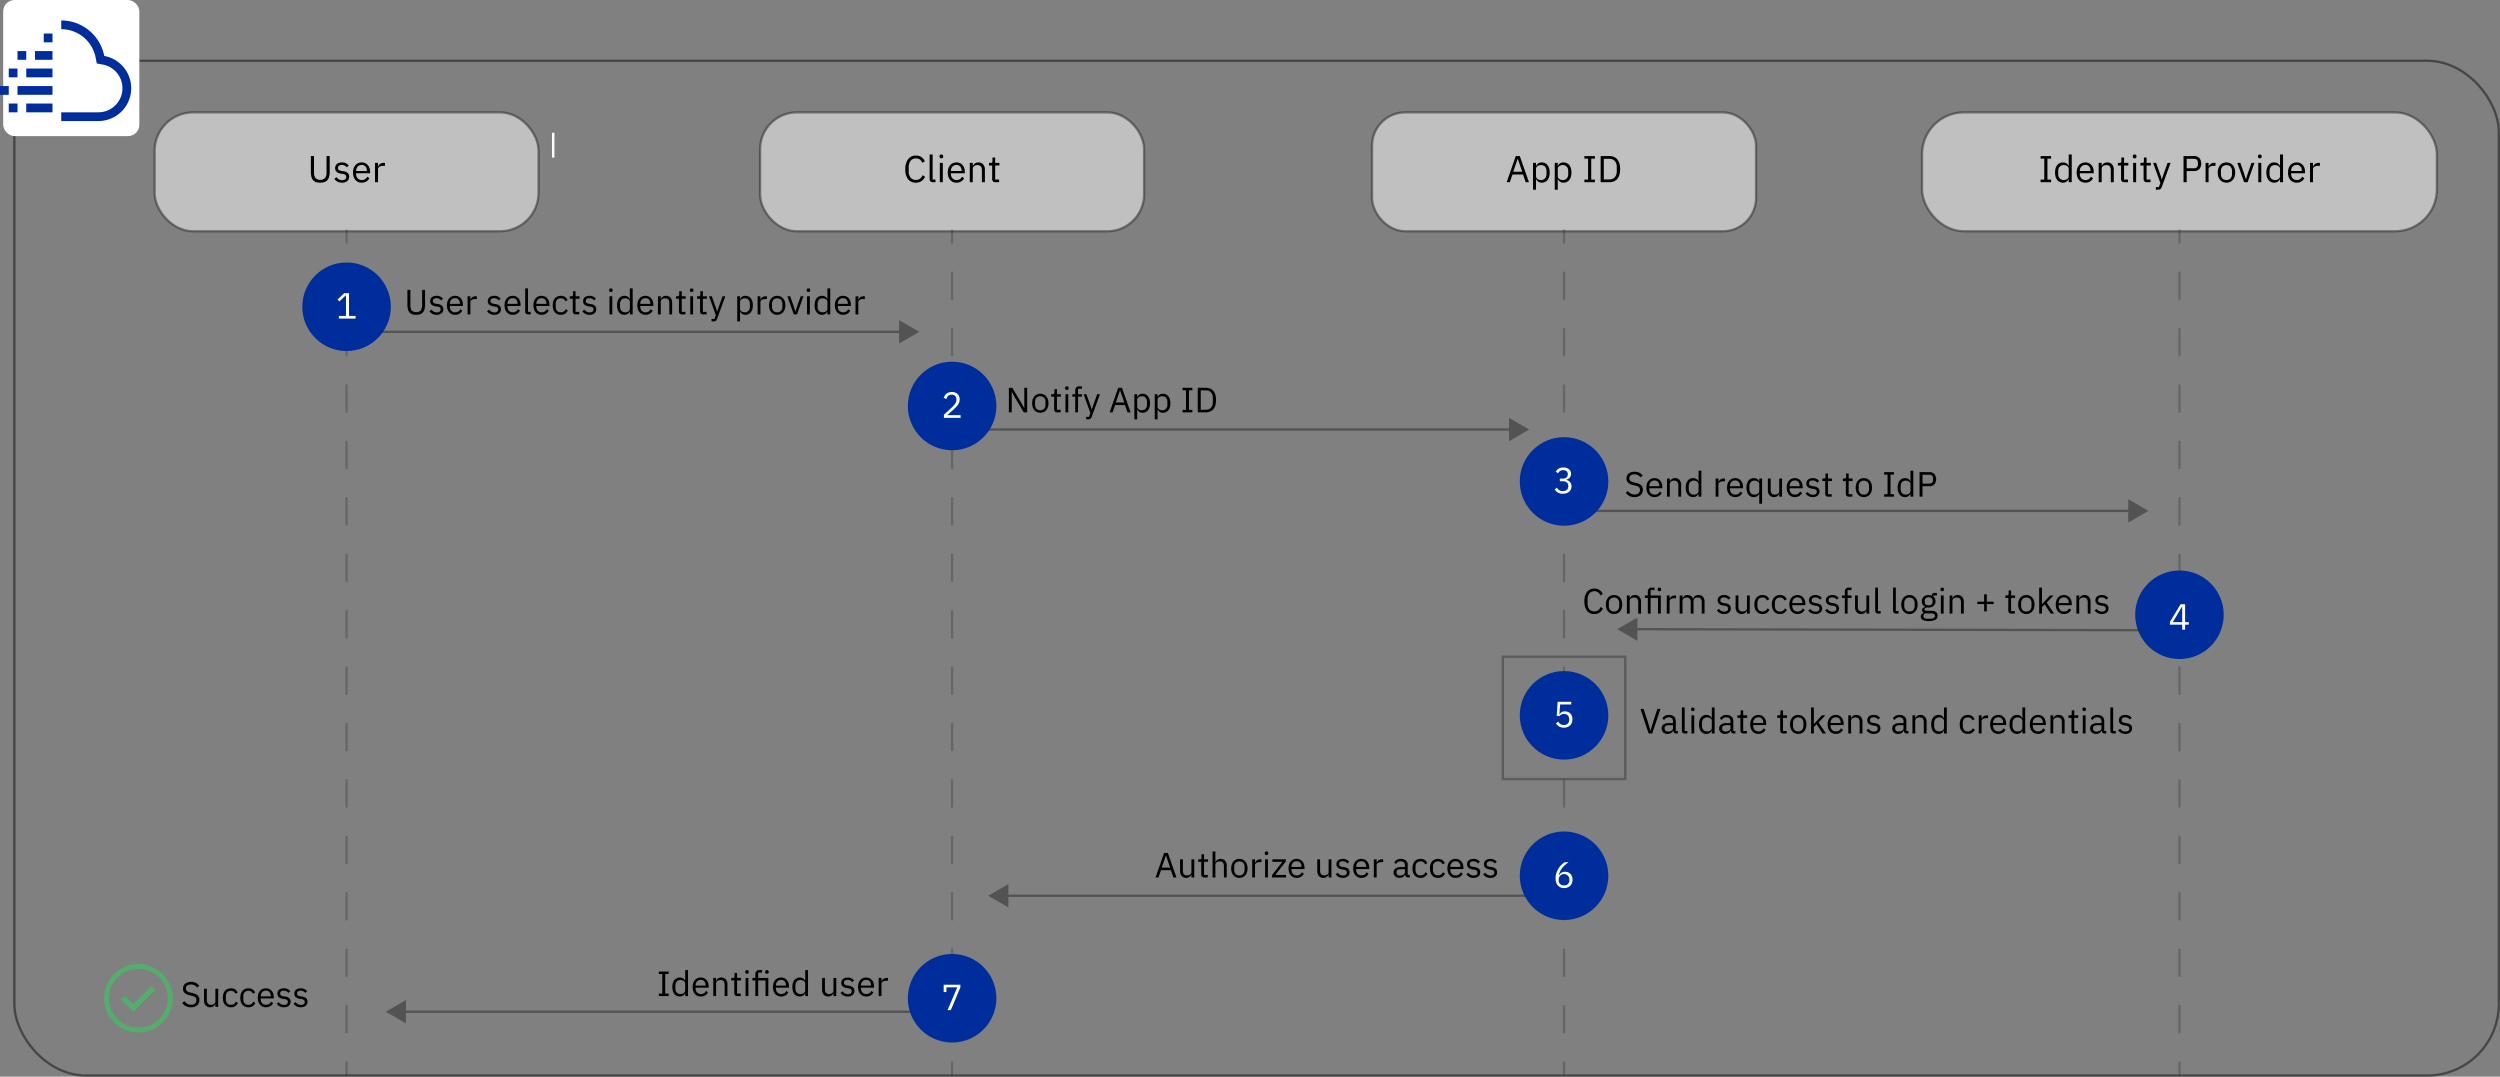 <svg xmlns="http://www.w3.org/2000/svg" width="1066.799" height="459.449"><rect width="100%" height="100%" fill="#808080" stroke="none"/><defs><style>.cls-1,.cls-18{fill:#fff}.cls-1,.cls-8{stroke:#262626}.cls-1,.cls-10,.cls-3,.cls-8{stroke-miterlimit:10}.cls-1,.cls-7{opacity:.5}.cls-2{opacity:.2}.cls-3,.cls-8{fill:none}.cls-3{stroke:#000}.cls-9{fill:#262626}.cls-10,.cls-17{fill:#002d9c}.cls-10{stroke:#002d9c;stroke-width:2px}.cls-12{fill:#42be65}</style></defs><g id="Background"><rect class="cls-1" x="585.478" y="47.946" width="163.866" height="50.745" rx="14.188"/><rect class="cls-1" x="324.348" y="47.946" width="163.866" height="50.745" rx="15.685"/><rect class="cls-1" x="820.17" y="47.946" width="219.695" height="50.745" rx="17.844"/><g class="cls-2"><path class="cls-3" d="M406.281 458.949v-6"/><path stroke-dasharray="12.037 12.037" stroke="#000" fill="none" stroke-miterlimit="10" d="M406.281 440.912V109.887"/><path class="cls-3" d="M406.281 103.868v-6"/></g><g class="cls-2"><path class="cls-3" d="M667.41 458.949v-6"/><path stroke-dasharray="12.037 12.037" stroke="#000" fill="none" stroke-miterlimit="10" d="M667.41 440.912l.001-331.025"/><path class="cls-3" d="M667.411 103.869v-6"/></g><g class="cls-2"><path class="cls-3" d="M930.018 458.95v-6"/><path stroke-dasharray="12.037 12.037" stroke="#000" fill="none" stroke-miterlimit="10" d="M930.018 440.912V109.887"/><path class="cls-3" d="M930.018 103.869v-6"/></g><g class="cls-7"><path class="cls-8" d="M677.645 218.008H909.62"/><path class="cls-9" d="M908.161 222.995l8.635-4.987-8.635-4.986v9.973z"/></g><circle class="cls-10" cx="930.018" cy="262.335" r="17.895"/><g class="cls-7"><path class="cls-8" d="M428.844 382.23h224.39"/><path class="cls-9" d="M430.303 387.216l-8.635-4.986 8.635-4.986v9.972z"/></g><g id="checkmark--outline" opacity=".71"><path class="cls-12" d="M70.362 418.137a14.638 14.638 0 1014.758 14.638 14.698 14.698 0 00-14.758-14.638zm0 27.185a12.547 12.547 0 1112.65-12.547 12.599 12.599 0 01-12.65 12.547z" transform="translate(-11.406 -6.801)"/><path class="cls-12" d="M56.848 431.724l-5.271-5.186 1.676-1.641 3.595 3.534 7.811-7.685 1.676 1.652-9.487 9.326z"/></g><rect x="6.128" y="25.926" width="1060.171" height="433.023" rx="30.58" opacity=".81" stroke="#393939" fill="none" stroke-miterlimit="10"/><path stroke-linejoin="round" stroke-width="1.032" stroke="#fff" fill="none" d="M236.06 56.66v10.591"/><rect class="cls-1" x="65.96" y="47.946" width="163.866" height="50.745" rx="16.432"/><g class="cls-2"><path class="cls-3" d="M147.892 458.949v-6"/><path stroke-dasharray="12.037 12.037" stroke="#000" fill="none" stroke-miterlimit="10" d="M147.892 440.912V109.887"/><path class="cls-3" d="M147.892 103.868v-6"/></g><g class="cls-7"><path class="cls-8" d="M171.771 431.724H392.16"/><path class="cls-9" d="M173.23 436.711l-8.635-4.987 8.635-4.986v9.973z"/></g><g class="cls-7"><path class="cls-8" d="M385.123 141.596H159.065"/><path class="cls-9" d="M383.664 136.61l8.635 4.986-8.635 4.987v-9.973z"/></g><rect x="1.865" y=".5" width="57.091" height="57.091" rx="4.364" stroke="#fff" stroke-miterlimit="10" fill="#fff"/><g id="cloud-app"><path class="cls-17" d="M55.884 30.673a18.703 18.703 0 00-18.346-15.147v3.732a14.976 14.976 0 0114.68 12.12l.484 2.512 2.517.456a10.27 10.27 0 01-1.801 20.376h-15.88v3.733h15.88a14.003 14.003 0 002.466-27.783z" transform="translate(-11.406 -6.801)"/><path class="cls-17" d="M11.199 44.188h11.199v3.733H11.199zM3.733 44.188h3.733v3.733H3.733zM7.466 36.721h14.932v3.733H7.466zM0 36.721h3.733v3.733H0zM11.199 29.255h11.199v3.733H11.199zM3.733 29.255h3.733v3.733H3.733zM14.932 21.789h7.466v3.733h-7.466zM7.466 21.789h3.733v3.733H7.466zM18.665 14.323h3.733v3.733h-3.733z"/></g><path class="cls-18" d="M421.229 186.092h-7.117v-1.337l3.543-3.262a7.855 7.855 0 001.274-1.49 2.876 2.876 0 00.513-1.582v-.186a2.133 2.133 0 00-.497-1.466 1.915 1.915 0 00-1.508-.56 2.482 2.482 0 00-.87.14 1.973 1.973 0 00-.646.388 2.184 2.184 0 00-.45.583 3.554 3.554 0 00-.287.723l-1.166-.451a4.57 4.57 0 01.428-.94 3.149 3.149 0 011.678-1.379 4.455 4.455 0 012.79.019 2.798 2.798 0 011.686 1.645 3.48 3.48 0 01.225 1.273 3.76 3.76 0 01-.18 1.181 4.601 4.601 0 01-.488 1.032 6.23 6.23 0 01-.754.955q-.443.466-.956.932l-2.921 2.632h5.703z" transform="translate(-11.406 -6.801)"/><g class="cls-7"><path class="cls-8" d="M645.386 183.285l-224.376-.001"/><path class="cls-9" d="M643.927 178.298l8.636 4.987-8.636 4.986v-9.973z"/></g><g class="cls-7"><path class="cls-8" d="M697.255 268.497l217.162.413"/><path class="cls-9" d="M698.704 273.486l-8.626-5.003 8.645-4.97-.019 9.973z"/></g><path stroke="#393939" fill="none" opacity=".5" stroke-miterlimit="10" d="M641.296 280.23h52.23v52.23h-52.23z"/><circle class="cls-10" cx="667.411" cy="373.702" r="17.895"/><path class="cls-18" d="M678.832 385.756a3.844 3.844 0 01-1.515-.287 3.175 3.175 0 01-1.15-.824 3.6 3.6 0 01-.722-1.313 5.683 5.683 0 01-.25-1.74 7.11 7.11 0 01.358-2.277 8.64 8.64 0 01.925-1.943 9.195 9.195 0 011.25-1.554 8.414 8.414 0 011.338-1.096h1.677q-.87.636-1.553 1.24a9.383 9.383 0 00-1.197 1.264 7.578 7.578 0 00-.87 1.41 8.182 8.182 0 00-.575 1.697l.078.032a3.557 3.557 0 011.002-1.112 2.683 2.683 0 011.609-.443 3.473 3.473 0 011.29.233 2.82 2.82 0 011.01.67 3.148 3.148 0 01.66 1.06 3.81 3.81 0 01.241 1.386 3.982 3.982 0 01-.257 1.456 3.25 3.25 0 01-.73 1.137 3.318 3.318 0 01-1.142.74 3.989 3.989 0 01-1.477.264zm-.015-1.15a2.069 2.069 0 002.27-2.284v-.124a2.274 2.274 0 10-4.539 0v.124a2.067 2.067 0 002.269 2.284z" transform="translate(-11.406 -6.801)"/><circle class="cls-10" cx="667.411" cy="305.253" r="17.895"/><path class="cls-18" d="M681.894 307.423h-4.756l-.31 4.134h.109a3.402 3.402 0 01.878-.87 2.397 2.397 0 011.344-.326 3.482 3.482 0 011.29.232 3.034 3.034 0 011.025.661 2.937 2.937 0 01.677 1.05 3.9 3.9 0 01.24 1.413 4.113 4.113 0 01-.248 1.453 3.166 3.166 0 01-.723 1.135 3.305 3.305 0 01-1.15.737 4.162 4.162 0 01-1.53.265 4.308 4.308 0 01-1.205-.153 3.56 3.56 0 01-.925-.414 3.74 3.74 0 01-.707-.585 6.08 6.08 0 01-.552-.682l.98-.746a4.752 4.752 0 00.428.59 2.512 2.512 0 00.497.452 2.124 2.124 0 00.629.287 3.172 3.172 0 00.856.1 2.257 2.257 0 001.693-.591 2.296 2.296 0 00.575-1.669v-.155a2.296 2.296 0 00-.575-1.67 2.257 2.257 0 00-1.693-.592 2.171 2.171 0 00-1.174.273 3.866 3.866 0 00-.77.644l-1.103-.155.388-5.968h5.813z" transform="translate(-11.406 -6.801)"/><circle class="cls-10" cx="406.281" cy="173.237" r="17.895"/><path class="cls-18" d="M421.308 185.105h-7.117v-1.337l3.543-3.263a7.858 7.858 0 001.274-1.489 2.876 2.876 0 00.513-1.582v-.186a2.133 2.133 0 00-.497-1.466 1.915 1.915 0 00-1.508-.56 2.482 2.482 0 00-.87.14 1.973 1.973 0 00-.646.388 2.184 2.184 0 00-.45.583 3.554 3.554 0 00-.287.723l-1.166-.452a4.572 4.572 0 01.428-.939 3.149 3.149 0 011.677-1.379 4.455 4.455 0 012.79.019 2.798 2.798 0 011.687 1.645 3.48 3.48 0 01.224 1.274 3.758 3.758 0 01-.178 1.18 4.601 4.601 0 01-.49 1.033 6.23 6.23 0 01-.753.955q-.443.465-.956.931l-2.921 2.632h5.703z" transform="translate(-11.406 -6.801)"/><circle class="cls-10" cx="147.892" cy="130.899" r="17.895"/><path class="cls-18" d="M156.004 142.767v-1.15h3.032v-8.733h-.11l-2.735 2.549-.761-.825 2.875-2.688h2.035v9.697h2.798v1.15z" transform="translate(-11.406 -6.801)"/></g><g id="Text"><path d="M145.403 73.392v6.923a4.148 4.148 0 00.591 2.428 3.034 3.034 0 004.16 0 4.148 4.148 0 00.592-2.428v-6.923h1.345v6.592a9.063 9.063 0 01-.217 2.112 3.704 3.704 0 01-.695 1.488 2.869 2.869 0 01-1.256.88 5.497 5.497 0 01-1.897.288 5.351 5.351 0 01-1.88-.288 2.756 2.756 0 01-1.223-.88 3.66 3.66 0 01-.664-1.488 9.77 9.77 0 01-.2-2.112v-6.592zM157.338 84.752a3.866 3.866 0 01-1.927-.44 4.381 4.381 0 01-1.336-1.175l.912-.737a3.587 3.587 0 001.07.937 2.792 2.792 0 001.377.327 2.04 2.04 0 001.272-.352 1.279 1.279 0 00.144-1.816 1.913 1.913 0 00-1.128-.472l-.655-.095a5.476 5.476 0 01-1.057-.249 2.959 2.959 0 01-.84-.448 1.91 1.91 0 01-.56-.696 2.257 2.257 0 01-.2-.992 2.386 2.386 0 01.224-1.064 2.138 2.138 0 01.616-.76 2.685 2.685 0 01.937-.456 4.312 4.312 0 011.168-.153 3.646 3.646 0 011.687.353 3.788 3.788 0 011.193.976l-.849.768a2.53 2.53 0 00-.8-.696 2.575 2.575 0 00-1.328-.313 1.834 1.834 0 00-1.208.345 1.161 1.161 0 00-.408.936.98.98 0 00.408.88 3.041 3.041 0 001.176.4l.64.095a3.442 3.442 0 011.952.792 2.084 2.084 0 01.577 1.529 2.337 2.337 0 01-.817 1.887 3.367 3.367 0 01-2.24.69zM165.754 84.752a3.701 3.701 0 01-1.528-.304 3.288 3.288 0 01-1.168-.872 4.012 4.012 0 01-.752-1.36 6.141 6.141 0 010-3.56 4.008 4.008 0 01.752-1.369 3.297 3.297 0 011.168-.87 3.701 3.701 0 011.528-.305 3.508 3.508 0 011.489.304 3.28 3.28 0 011.12.836 3.744 3.744 0 01.711 1.268 5.007 5.007 0 01.249 1.61v.606h-5.937v.384a2.84 2.84 0 00.168.984 2.34 2.34 0 00.48.792 2.198 2.198 0 00.768.529 2.643 2.643 0 001.032.191 2.515 2.515 0 001.368-.367 2.426 2.426 0 00.905-1.057l.91.66a3.187 3.187 0 01-1.246 1.377 3.77 3.77 0 01-2.017.523zm0-7.568a2.44 2.44 0 00-.96.183 2.16 2.16 0 00-.744.517 2.41 2.41 0 00-.487.786 2.709 2.709 0 00-.177.994v.112h4.56V79.6a2.508 2.508 0 00-.6-1.757 2.046 2.046 0 00-1.592-.66zM171.435 84.56v-8.256h1.28v1.52h.08a2.497 2.497 0 01.8-1.056 2.458 2.458 0 011.583-.464h.496v1.28h-.752a2.888 2.888 0 00-1.624.392 1.159 1.159 0 00-.584.985v5.6zM92.889 436.628a4.506 4.506 0 01-2.175-.487 4.61 4.61 0 01-1.53-1.343l.93-.779a4.072 4.072 0 001.23 1.117 3.171 3.171 0 001.59.383 2.47 2.47 0 001.718-.54 1.856 1.856 0 00.593-1.44 1.476 1.476 0 00-.45-1.155 3.394 3.394 0 00-1.486-.645l-.854-.195a4.962 4.962 0 01-2.198-.997 2.377 2.377 0 01-.757-1.883 2.845 2.845 0 01.255-1.23 2.471 2.471 0 01.712-.9 3.235 3.235 0 011.095-.547 4.956 4.956 0 011.403-.188 4.403 4.403 0 012.032.436 3.91 3.91 0 011.432 1.274l-.945.69a3.267 3.267 0 00-1.05-.945 3.098 3.098 0 00-1.53-.345 2.605 2.605 0 00-1.582.428 1.492 1.492 0 00-.577 1.282 1.352 1.352 0 00.487 1.133 3.774 3.774 0 001.478.607l.854.196a4.44 4.44 0 012.236 1.05 2.564 2.564 0 01.69 1.875 3.315 3.315 0 01-.247 1.304 2.678 2.678 0 01-.713.99 3.325 3.325 0 01-1.132.63 4.703 4.703 0 01-1.509.224zM103.314 435.203h-.06a3.612 3.612 0 01-.293.527 1.969 1.969 0 01-.428.46 1.996 1.996 0 01-.614.32 2.693 2.693 0 01-.841.118 2.448 2.448 0 01-1.904-.772 3.118 3.118 0 01-.705-2.183v-4.965h1.2v4.766q0 2.089 1.77 2.09a2.669 2.669 0 00.697-.09 1.903 1.903 0 00.6-.27 1.369 1.369 0 00.42-.459 1.343 1.343 0 00.158-.669v-5.367h1.2v7.74h-1.2zM109.944 436.628a3.557 3.557 0 01-1.455-.285 2.953 2.953 0 01-1.088-.81 3.606 3.606 0 01-.675-1.275 6.186 6.186 0 010-3.36 3.623 3.623 0 01.675-1.275 2.965 2.965 0 011.088-.81 3.557 3.557 0 011.455-.285 3.11 3.11 0 011.852.502 3.072 3.072 0 011.042 1.312l-1.005.511a1.825 1.825 0 00-.69-.93 2.074 2.074 0 00-1.2-.33 2.412 2.412 0 00-.944.172 1.848 1.848 0 00-.675.48 2.02 2.02 0 00-.406.735 3.105 3.105 0 00-.134.937v1.32a2.515 2.515 0 00.548 1.673 1.986 1.986 0 001.612.653 2.176 2.176 0 002.1-1.351l.87.585a3.065 3.065 0 01-1.117 1.335 3.27 3.27 0 01-1.853.496zM117.399 436.628a3.556 3.556 0 01-1.455-.285 2.953 2.953 0 01-1.088-.81 3.602 3.602 0 01-.675-1.275 6.183 6.183 0 010-3.36 3.62 3.62 0 01.675-1.275 2.965 2.965 0 011.088-.81 3.556 3.556 0 011.455-.285 3.11 3.11 0 011.852.502 3.072 3.072 0 011.042 1.312l-1.005.511a1.825 1.825 0 00-.69-.93 2.074 2.074 0 00-1.2-.33 2.411 2.411 0 00-.944.172 1.848 1.848 0 00-.675.48 2.02 2.02 0 00-.406.735 3.109 3.109 0 00-.134.937v1.32a2.515 2.515 0 00.548 1.673 1.986 1.986 0 001.612.653 2.176 2.176 0 002.1-1.351l.87.585a3.065 3.065 0 01-1.117 1.335 3.27 3.27 0 01-1.853.496zM124.883 436.628a3.464 3.464 0 01-1.431-.285 3.077 3.077 0 01-1.096-.817 3.748 3.748 0 01-.705-1.275 5.76 5.76 0 010-3.337 3.74 3.74 0 01.705-1.283 3.09 3.09 0 011.096-.817 3.464 3.464 0 011.431-.285 3.29 3.29 0 011.396.284 3.087 3.087 0 011.05.785 3.493 3.493 0 01.668 1.188 4.712 4.712 0 01.232 1.51v.568h-5.565v.36a2.656 2.656 0 00.157.922 2.211 2.211 0 00.45.743 2.047 2.047 0 00.72.494 2.464 2.464 0 00.967.18 2.353 2.353 0 001.284-.345 2.264 2.264 0 00.846-.99l.856.62a2.992 2.992 0 01-1.17 1.29 3.527 3.527 0 01-1.89.49zm0-7.094a2.287 2.287 0 00-.9.171 2.005 2.005 0 00-.697.485 2.267 2.267 0 00-.458.737 2.547 2.547 0 00-.165.933v.103h4.276v-.164a2.352 2.352 0 00-.563-1.646 1.92 1.92 0 00-1.493-.62zM132.534 436.628a3.622 3.622 0 01-1.807-.412 4.11 4.11 0 01-1.253-1.102l.854-.69a3.368 3.368 0 001.006.878 2.615 2.615 0 001.29.307 1.913 1.913 0 001.193-.33 1.2 1.2 0 00.134-1.702 1.789 1.789 0 00-1.057-.443l-.615-.09a5.087 5.087 0 01-.99-.233 2.745 2.745 0 01-.788-.42 1.798 1.798 0 01-.524-.652 2.114 2.114 0 01-.188-.93 2.232 2.232 0 01.21-.998 1.996 1.996 0 01.578-.712 2.51 2.51 0 01.877-.428 4.068 4.068 0 011.095-.142 3.42 3.42 0 011.582.33 3.543 3.543 0 011.118.915l-.795.72a2.369 2.369 0 00-1.995-.946 1.719 1.719 0 00-1.132.324 1.087 1.087 0 00-.383.877.92.92 0 00.383.825 2.857 2.857 0 001.102.375l.6.09a3.22 3.22 0 011.83.742 1.951 1.951 0 01.54 1.433 2.193 2.193 0 01-.764 1.77 3.159 3.159 0 01-2.101.644zM139.748 436.628a3.622 3.622 0 01-1.806-.412 4.11 4.11 0 01-1.253-1.102l.854-.69a3.368 3.368 0 001.006.878 2.615 2.615 0 001.29.307 1.913 1.913 0 001.192-.33 1.2 1.2 0 00.135-1.702 1.788 1.788 0 00-1.057-.443l-.616-.09a5.088 5.088 0 01-.989-.233 2.745 2.745 0 01-.788-.42 1.798 1.798 0 01-.524-.652 2.114 2.114 0 01-.188-.93 2.23 2.23 0 01.21-.998 1.994 1.994 0 01.577-.712 2.509 2.509 0 01.877-.428 4.066 4.066 0 011.096-.142 3.419 3.419 0 011.582.33 3.543 3.543 0 011.118.915l-.796.72a2.369 2.369 0 00-1.994-.946 1.719 1.719 0 00-1.133.324 1.087 1.087 0 00-.383.877.92.92 0 00.383.825 2.857 2.857 0 001.103.375l.6.09a3.22 3.22 0 011.83.742 1.951 1.951 0 01.54 1.433 2.193 2.193 0 01-.765 1.77 3.159 3.159 0 01-2.1.644zM292.542 431.853v-1.05h1.47v-8.37h-1.47v-1.05h4.2v1.05h-1.47v8.37h1.47v1.05zM303.791 430.607h-.06a2.362 2.362 0 01-2.264 1.426 2.938 2.938 0 01-1.306-.286 2.818 2.818 0 01-.997-.81 3.686 3.686 0 01-.63-1.275 6.585 6.585 0 010-3.36 3.704 3.704 0 01.63-1.275 2.83 2.83 0 01.997-.81 2.938 2.938 0 011.306-.285 2.632 2.632 0 011.386.349 2.182 2.182 0 01.878 1.077h.06v-4.605h1.2v11.1h-1.2zm-1.994.361a2.79 2.79 0 00.773-.105 1.935 1.935 0 00.636-.31 1.494 1.494 0 00.428-.497 1.394 1.394 0 00.157-.671v-2.895a1.189 1.189 0 00-.157-.595 1.477 1.477 0 00-.428-.475 2.171 2.171 0 00-.636-.31 2.62 2.62 0 00-.773-.113 2.063 2.063 0 00-1.605.641 2.397 2.397 0 00-.585 1.68v1.327a2.398 2.398 0 00.585 1.682 2.066 2.066 0 001.605.641zM310.452 432.033a3.464 3.464 0 01-1.432-.286 3.08 3.08 0 01-1.096-.817 3.748 3.748 0 01-.705-1.274 5.76 5.76 0 010-3.338 3.74 3.74 0 01.705-1.282 3.092 3.092 0 011.096-.818 3.464 3.464 0 011.432-.285 3.291 3.291 0 011.395.284 3.089 3.089 0 011.05.785 3.495 3.495 0 01.668 1.188 4.712 4.712 0 01.232 1.51v.568h-5.565v.36a2.656 2.656 0 00.157.922 2.208 2.208 0 00.45.743 2.046 2.046 0 00.72.494 2.464 2.464 0 00.968.181 2.353 2.353 0 001.283-.346 2.265 2.265 0 00.847-.989l.855.62a2.991 2.991 0 01-1.17 1.29 3.528 3.528 0 01-1.89.49zm0-7.095a2.285 2.285 0 00-.9.172 2.004 2.004 0 00-.697.484 2.265 2.265 0 00-.458.737 2.545 2.545 0 00-.165.933v.104h4.275v-.164a2.352 2.352 0 00-.562-1.647 1.92 1.92 0 00-1.493-.62zM315.778 431.853v-7.74h1.199v1.246h.06a2.52 2.52 0 01.803-1.04 2.269 2.269 0 011.386-.386 2.428 2.428 0 011.898.773 3.14 3.14 0 01.698 2.182v4.965h-1.2v-4.765q0-2.09-1.755-2.09a2.67 2.67 0 00-.697.09 2.048 2.048 0 00-.608.27 1.333 1.333 0 00-.427.46 1.297 1.297 0 00-.158.653v5.382zM326.007 431.853a1.23 1.23 0 01-.953-.352 1.31 1.31 0 01-.322-.92v-5.403h-1.276v-1.065h.721a.707.707 0 00.532-.158.82.82 0 00.143-.547v-1.44h1.08v2.145h1.695v1.065h-1.695v5.61h1.575v1.065zM330.161 422.298a.734.734 0 01-.562-.187.693.693 0 01-.173-.489v-.194a.69.69 0 01.173-.487.938.938 0 011.125 0 .69.69 0 01.173.487v.195a.692.692 0 01-.173.488.734.734 0 01-.563.187zm-.6 1.815h1.2v7.74h-1.2zM333.732 425.178h-1.261v-1.065h1.26v-1.56a1.949 1.949 0 01.42-1.306 1.58 1.58 0 011.275-.494h1.17v1.064h-1.665v2.295h4.336v7.74h-1.2v-6.675h-3.136v6.675h-1.2zm4.934-2.88a.734.734 0 01-.562-.187.693.693 0 01-.173-.489v-.194a.69.69 0 01.173-.487.938.938 0 011.125 0 .69.69 0 01.173.487v.194a.692.692 0 01-.173.489.734.734 0 01-.563.187zM344.726 432.033a3.465 3.465 0 01-1.432-.286 3.08 3.08 0 01-1.095-.817 3.75 3.75 0 01-.705-1.274 5.76 5.76 0 010-3.338 3.741 3.741 0 01.705-1.282 3.092 3.092 0 011.095-.818 3.465 3.465 0 011.432-.285 3.291 3.291 0 011.395.284 3.087 3.087 0 011.05.785 3.495 3.495 0 01.668 1.188 4.712 4.712 0 01.233 1.51v.568h-5.566v.36a2.656 2.656 0 00.158.922 2.21 2.21 0 00.45.743 2.046 2.046 0 00.72.494 2.464 2.464 0 00.967.181 2.353 2.353 0 001.283-.346 2.265 2.265 0 00.847-.989l.855.62a2.991 2.991 0 01-1.17 1.29 3.528 3.528 0 01-1.89.49zm0-7.095a2.285 2.285 0 00-.9.172 2.004 2.004 0 00-.697.484 2.267 2.267 0 00-.458.737 2.545 2.545 0 00-.165.933v.104h4.276v-.164a2.352 2.352 0 00-.563-1.647 1.92 1.92 0 00-1.493-.62zM355.001 430.607h-.06a2.362 2.362 0 01-2.264 1.426 2.938 2.938 0 01-1.306-.286 2.818 2.818 0 01-.997-.81 3.688 3.688 0 01-.63-1.275 6.588 6.588 0 010-3.36 3.705 3.705 0 01.63-1.275 2.829 2.829 0 01.997-.81 2.938 2.938 0 011.306-.285 2.632 2.632 0 011.386.349 2.183 2.183 0 01.878 1.077h.06v-4.605h1.2v11.1h-1.2zm-1.994.361a2.79 2.79 0 00.773-.105 1.935 1.935 0 00.636-.31 1.493 1.493 0 00.428-.497 1.395 1.395 0 00.157-.671v-2.895a1.19 1.19 0 00-.157-.595 1.476 1.476 0 00-.428-.475 2.172 2.172 0 00-.636-.31 2.62 2.62 0 00-.773-.113 2.063 2.063 0 00-1.605.641 2.396 2.396 0 00-.585 1.68v1.327a2.397 2.397 0 00.585 1.682 2.066 2.066 0 001.605.641zM367.062 430.607h-.06a3.621 3.621 0 01-.293.527 1.97 1.97 0 01-.428.461 2 2 0 01-.614.32 2.693 2.693 0 01-.841.118 2.448 2.448 0 01-1.904-.773 3.118 3.118 0 01-.705-2.182v-4.965h1.2v4.765q0 2.09 1.77 2.09a2.669 2.669 0 00.696-.09 1.903 1.903 0 00.601-.27 1.369 1.369 0 00.42-.459 1.342 1.342 0 00.157-.669v-5.367h1.2v7.74h-1.2zM373.136 432.033a3.621 3.621 0 01-1.807-.413 4.11 4.11 0 01-1.252-1.102l.854-.69a3.367 3.367 0 001.006.878 2.615 2.615 0 001.29.307 1.912 1.912 0 001.192-.33 1.2 1.2 0 00.135-1.702 1.788 1.788 0 00-1.058-.443l-.615-.09a5.088 5.088 0 01-.99-.232 2.745 2.745 0 01-.787-.42 1.8 1.8 0 01-.525-.653 2.114 2.114 0 01-.187-.93 2.23 2.23 0 01.21-.998 1.994 1.994 0 01.577-.712 2.509 2.509 0 01.877-.427 4.066 4.066 0 011.096-.143 3.419 3.419 0 011.582.33 3.543 3.543 0 011.118.915l-.796.72a2.368 2.368 0 00-1.994-.945 1.719 1.719 0 00-1.133.323 1.087 1.087 0 00-.383.877.92.92 0 00.383.825 2.857 2.857 0 001.103.375l.6.09a3.22 3.22 0 011.83.742 1.951 1.951 0 01.54 1.433 2.193 2.193 0 01-.765 1.77 3.159 3.159 0 01-2.101.645zM381.026 432.033a3.464 3.464 0 01-1.432-.286 3.08 3.08 0 01-1.096-.817 3.75 3.75 0 01-.705-1.274 5.76 5.76 0 010-3.338 3.741 3.741 0 01.705-1.282 3.091 3.091 0 011.096-.818 3.464 3.464 0 011.432-.285 3.291 3.291 0 011.395.284 3.087 3.087 0 011.05.785 3.495 3.495 0 01.668 1.188 4.712 4.712 0 01.233 1.51v.568h-5.566v.36a2.656 2.656 0 00.157.922 2.211 2.211 0 00.45.743 2.046 2.046 0 00.72.494 2.464 2.464 0 00.968.181 2.353 2.353 0 001.283-.346 2.265 2.265 0 00.847-.989l.855.62a2.991 2.991 0 01-1.17 1.29 3.528 3.528 0 01-1.89.49zm0-7.095a2.285 2.285 0 00-.9.172 2.004 2.004 0 00-.697.484 2.267 2.267 0 00-.458.737 2.547 2.547 0 00-.165.933v.104h4.275v-.164a2.352 2.352 0 00-.562-1.647 1.92 1.92 0 00-1.493-.62zM386.352 431.853v-7.74h1.2v1.425h.074a2.342 2.342 0 01.75-.99 2.305 2.305 0 011.486-.435h.464v1.2h-.705a2.717 2.717 0 00-1.522.367 1.084 1.084 0 00-.548.923v5.25zM708.852 218.925a4.506 4.506 0 01-2.175-.487 4.61 4.61 0 01-1.53-1.343l.93-.78a4.07 4.07 0 001.23 1.118 3.172 3.172 0 001.59.383 2.47 2.47 0 001.718-.54 1.856 1.856 0 00.593-1.44 1.476 1.476 0 00-.45-1.155 3.393 3.393 0 00-1.486-.645l-.854-.195a4.963 4.963 0 01-2.198-.997 2.377 2.377 0 01-.757-1.883 2.845 2.845 0 01.255-1.23 2.47 2.47 0 01.711-.9 3.233 3.233 0 011.096-.548 4.956 4.956 0 011.403-.187 4.403 4.403 0 012.032.435 3.909 3.909 0 011.432 1.274l-.945.69a3.27 3.27 0 00-1.05-.945 3.098 3.098 0 00-1.53-.345 2.605 2.605 0 00-1.582.428 1.493 1.493 0 00-.577 1.282 1.352 1.352 0 00.487 1.133 3.774 3.774 0 001.478.608l.854.195a4.44 4.44 0 012.236 1.05 2.564 2.564 0 01.69 1.875 3.317 3.317 0 01-.247 1.305 2.677 2.677 0 01-.713.99 3.324 3.324 0 01-1.132.63 4.7 4.7 0 01-1.51.224zM717.416 218.925a3.464 3.464 0 01-1.431-.285 3.078 3.078 0 01-1.096-.817 3.748 3.748 0 01-.705-1.275 5.76 5.76 0 010-3.338 3.74 3.74 0 01.705-1.282 3.089 3.089 0 011.096-.817 3.464 3.464 0 011.431-.285 3.29 3.29 0 011.396.284 3.087 3.087 0 011.05.785 3.493 3.493 0 01.668 1.188 4.71 4.71 0 01.232 1.51v.568h-5.565v.36a2.656 2.656 0 00.157.922 2.211 2.211 0 00.45.743 2.048 2.048 0 00.72.494 2.466 2.466 0 00.967.18 2.354 2.354 0 001.284-.345 2.264 2.264 0 00.846-.99l.856.62a2.992 2.992 0 01-1.17 1.29 3.527 3.527 0 01-1.89.49zm0-7.095a2.285 2.285 0 00-.9.172 2.004 2.004 0 00-.696.485 2.267 2.267 0 00-.458.737 2.547 2.547 0 00-.165.933v.103h4.275v-.164a2.352 2.352 0 00-.563-1.646 1.92 1.92 0 00-1.493-.62zM722.742 218.745v-7.74h1.2v1.247h.06a2.518 2.518 0 01.803-1.04 2.267 2.267 0 011.387-.386 2.428 2.428 0 011.897.772 3.14 3.14 0 01.698 2.183v4.965h-1.2v-4.766q0-2.089-1.754-2.09a2.669 2.669 0 00-.698.09 2.044 2.044 0 00-.608.27 1.332 1.332 0 00-.427.46 1.297 1.297 0 00-.158.653v5.382zM736.211 217.5h-.06a2.362 2.362 0 01-2.264 1.426 2.938 2.938 0 01-1.306-.285 2.818 2.818 0 01-.997-.81 3.686 3.686 0 01-.63-1.276 6.586 6.586 0 010-3.36 3.702 3.702 0 01.63-1.274 2.826 2.826 0 01.997-.81 2.938 2.938 0 011.306-.286 2.63 2.63 0 011.387.349 2.183 2.183 0 01.878 1.077h.06v-4.605h1.2v11.1h-1.2zm-1.994.361a2.791 2.791 0 00.773-.105 1.933 1.933 0 00.636-.31 1.492 1.492 0 00.428-.497 1.394 1.394 0 00.157-.671v-2.895a1.19 1.19 0 00-.157-.595 1.479 1.479 0 00-.428-.475 2.171 2.171 0 00-.636-.31 2.622 2.622 0 00-.773-.113 2.063 2.063 0 00-1.605.641 2.396 2.396 0 00-.585 1.68v1.327a2.397 2.397 0 00.585 1.682 2.066 2.066 0 001.605.64zM743.502 218.745v-7.74h1.2v1.425h.075a2.342 2.342 0 01.75-.99 2.305 2.305 0 011.485-.435h.465v1.2h-.705a2.717 2.717 0 00-1.523.367 1.084 1.084 0 00-.548.923v5.25zM751.841 218.925a3.464 3.464 0 01-1.432-.285 3.078 3.078 0 01-1.095-.817 3.748 3.748 0 01-.705-1.275 5.76 5.76 0 010-3.338 3.74 3.74 0 01.705-1.282 3.089 3.089 0 011.096-.817 3.464 3.464 0 011.431-.285 3.29 3.29 0 011.396.284 3.087 3.087 0 011.05.785 3.493 3.493 0 01.668 1.188 4.71 4.71 0 01.232 1.51v.568h-5.565v.36a2.656 2.656 0 00.157.922 2.211 2.211 0 00.45.743 2.048 2.048 0 00.72.494 2.466 2.466 0 00.967.18 2.354 2.354 0 001.283-.345 2.264 2.264 0 00.847-.99l.856.62a2.992 2.992 0 01-1.17 1.29 3.527 3.527 0 01-1.89.49zm0-7.095a2.285 2.285 0 00-.9.172 2.004 2.004 0 00-.697.485 2.267 2.267 0 00-.458.737 2.547 2.547 0 00-.165.933v.103h4.276v-.164a2.352 2.352 0 00-.563-1.646 1.92 1.92 0 00-1.493-.62zM762.116 217.5h-.06a2.362 2.362 0 01-2.264 1.426 2.938 2.938 0 01-1.306-.285 2.818 2.818 0 01-.997-.81 3.686 3.686 0 01-.63-1.276 6.586 6.586 0 010-3.36 3.702 3.702 0 01.63-1.274 2.827 2.827 0 01.997-.81 2.938 2.938 0 011.306-.286 2.631 2.631 0 011.387.349 2.183 2.183 0 01.878 1.077h.06v-1.246h1.2v10.74h-1.2zm-1.994.361a2.79 2.79 0 00.773-.105 1.933 1.933 0 00.637-.31 1.492 1.492 0 00.427-.497 1.394 1.394 0 00.157-.671v-2.895a1.19 1.19 0 00-.157-.595 1.479 1.479 0 00-.427-.475 2.17 2.17 0 00-.637-.31 2.62 2.62 0 00-.773-.113 2.063 2.063 0 00-1.605.641 2.397 2.397 0 00-.585 1.68v1.327a2.398 2.398 0 00.585 1.682 2.066 2.066 0 001.605.64zM770.637 217.5h-.06a3.616 3.616 0 01-.293.527 1.97 1.97 0 01-.428.461 1.996 1.996 0 01-.614.32 2.693 2.693 0 01-.84.118 2.448 2.448 0 01-1.905-.773 3.118 3.118 0 01-.705-2.182v-4.965h1.2v4.765q0 2.09 1.77 2.09a2.669 2.669 0 00.697-.09 1.906 1.906 0 00.6-.27 1.369 1.369 0 00.42-.459 1.342 1.342 0 00.157-.668v-5.368h1.2v7.74h-1.2zM777.296 218.925a3.464 3.464 0 01-1.431-.285 3.078 3.078 0 01-1.096-.817 3.748 3.748 0 01-.705-1.275 5.76 5.76 0 010-3.338 3.74 3.74 0 01.705-1.282 3.089 3.089 0 011.096-.817 3.464 3.464 0 011.431-.285 3.29 3.29 0 011.396.284 3.087 3.087 0 011.05.785 3.493 3.493 0 01.668 1.188 4.71 4.71 0 01.232 1.51v.568h-5.565v.36a2.656 2.656 0 00.157.922 2.211 2.211 0 00.45.743 2.047 2.047 0 00.72.494 2.466 2.466 0 00.967.18 2.354 2.354 0 001.284-.345 2.264 2.264 0 00.846-.99l.856.62a2.991 2.991 0 01-1.17 1.29 3.527 3.527 0 01-1.89.49zm0-7.095a2.285 2.285 0 00-.9.172 2.004 2.004 0 00-.696.485 2.267 2.267 0 00-.459.737 2.547 2.547 0 00-.165.933v.103h4.276v-.164a2.352 2.352 0 00-.563-1.646 1.92 1.92 0 00-1.493-.62zM784.947 218.925a3.623 3.623 0 01-1.807-.412 4.112 4.112 0 01-1.253-1.102l.855-.69a3.368 3.368 0 001.005.877 2.615 2.615 0 001.29.308 1.912 1.912 0 001.193-.33 1.2 1.2 0 00.135-1.702 1.789 1.789 0 00-1.058-.443l-.615-.09a5.09 5.09 0 01-.99-.233 2.745 2.745 0 01-.788-.42 1.8 1.8 0 01-.524-.652 2.115 2.115 0 01-.188-.93 2.232 2.232 0 01.21-.998 1.996 1.996 0 01.578-.712 2.51 2.51 0 01.877-.428 4.067 4.067 0 011.095-.142 3.419 3.419 0 011.582.33 3.542 3.542 0 011.118.915l-.795.72a2.368 2.368 0 00-1.995-.946 1.719 1.719 0 00-1.132.324 1.087 1.087 0 00-.383.877.92.92 0 00.383.825 2.853 2.853 0 001.102.375l.6.09a3.22 3.22 0 011.83.742 1.952 1.952 0 01.54 1.432 2.193 2.193 0 01-.764 1.77 3.159 3.159 0 01-2.101.645zM791.533 218.745a1.23 1.23 0 01-.954-.351 1.31 1.31 0 01-.322-.92v-5.403h-1.275v-1.066h.72a.707.707 0 00.533-.157.82.82 0 00.142-.548v-1.44h1.08v2.145h1.696v1.066h-1.696v5.609h1.576v1.065zM800.337 218.745a1.23 1.23 0 01-.953-.351 1.309 1.309 0 01-.322-.92v-5.403h-1.276v-1.066h.721a.707.707 0 00.532-.157.82.82 0 00.143-.548v-1.44h1.08v2.145h1.695v1.066h-1.695v5.609h1.575v1.065zM806.757 218.925a3.477 3.477 0 01-1.425-.285 3.053 3.053 0 01-1.102-.817 3.83 3.83 0 01-.713-1.275 5.591 5.591 0 010-3.338 3.82 3.82 0 01.713-1.282 3.063 3.063 0 011.102-.817 3.477 3.477 0 011.425-.285 3.427 3.427 0 011.417.285 3.158 3.158 0 011.103.817 3.77 3.77 0 01.72 1.282 5.591 5.591 0 010 3.338 3.78 3.78 0 01-.72 1.275 3.147 3.147 0 01-1.103.817 3.427 3.427 0 01-1.417.285zm0-1.064a2.18 2.18 0 001.59-.6 2.45 2.45 0 00.615-1.83v-1.11a2.452 2.452 0 00-.615-1.83 2.405 2.405 0 00-3.18 0 2.452 2.452 0 00-.615 1.83v1.109a2.45 2.45 0 00.615 1.83 2.177 2.177 0 001.59.6zM815.398 218.745v-1.05h1.47v-8.37h-1.47v-1.05h4.199v1.05h-1.47v8.37h1.47v1.05zM826.647 217.5h-.06a2.362 2.362 0 01-2.265 1.426 2.938 2.938 0 01-1.305-.285 2.819 2.819 0 01-.998-.81 3.688 3.688 0 01-.63-1.276 6.589 6.589 0 010-3.36 3.704 3.704 0 01.63-1.274 2.827 2.827 0 01.998-.81 2.938 2.938 0 011.305-.286 2.631 2.631 0 011.387.349 2.183 2.183 0 01.878 1.077h.06v-4.605h1.2v11.1h-1.2zm-1.994.361a2.79 2.79 0 00.772-.105 1.933 1.933 0 00.637-.31 1.492 1.492 0 00.428-.497 1.395 1.395 0 00.157-.671v-2.895a1.19 1.19 0 00-.157-.595 1.478 1.478 0 00-.428-.475 2.171 2.171 0 00-.637-.31 2.62 2.62 0 00-.772-.113 2.063 2.063 0 00-1.606.641 2.396 2.396 0 00-.585 1.68v1.327a2.397 2.397 0 00.585 1.682 2.066 2.066 0 001.606.64zM830.517 218.745v-10.47h4.17a2.84 2.84 0 012.168.802 3.566 3.566 0 010 4.396 2.837 2.837 0 01-2.167.802h-2.91v4.47zm1.26-5.58h2.91a1.628 1.628 0 001.163-.39 1.456 1.456 0 00.412-1.11v-.78a1.455 1.455 0 00-.412-1.109 1.629 1.629 0 00-1.162-.39h-2.91zM512.102 381.227l-1.05-3.09h-4.23l-1.05 3.09h-1.276l3.66-10.47h1.605l3.66 10.47zm-3.135-9.3h-.075l-1.77 5.1h3.615zM519.812 379.98h-.06a3.621 3.621 0 01-.293.528 1.969 1.969 0 01-.427.461 1.997 1.997 0 01-.615.32 2.693 2.693 0 01-.84.118 2.448 2.448 0 01-1.905-.773 3.118 3.118 0 01-.705-2.182v-4.965h1.2v4.765q0 2.09 1.77 2.09a2.665 2.665 0 00.697-.09 1.903 1.903 0 00.6-.27 1.369 1.369 0 00.42-.458 1.342 1.342 0 00.158-.67v-5.366h1.2v7.74h-1.2zM525.272 381.227a1.23 1.23 0 01-.953-.352 1.308 1.308 0 01-.323-.92v-5.403h-1.275v-1.065h.72a.706.706 0 00.533-.158.82.82 0 00.142-.547v-1.44h1.08v2.144h1.696v1.066h-1.696v5.61h1.576v1.064zM528.827 370.127h1.199v4.606h.06a2.52 2.52 0 01.802-1.04 2.268 2.268 0 011.387-.386 2.428 2.428 0 011.898.773 3.14 3.14 0 01.698 2.182v4.965h-1.2v-4.765q0-2.09-1.755-2.09a2.669 2.669 0 00-.697.09 2.045 2.045 0 00-.609.27 1.333 1.333 0 00-.426.46 1.297 1.297 0 00-.159.653v5.382h-1.199zM540.27 381.407a3.476 3.476 0 01-1.424-.285 3.05 3.05 0 01-1.103-.818 3.829 3.829 0 01-.712-1.274 5.591 5.591 0 010-3.338 3.82 3.82 0 01.713-1.282 3.064 3.064 0 011.102-.818 3.477 3.477 0 011.425-.285 3.427 3.427 0 011.417.285 3.158 3.158 0 011.102.818 3.768 3.768 0 01.721 1.282 5.591 5.591 0 010 3.338 3.776 3.776 0 01-.72 1.274 3.145 3.145 0 01-1.103.818 3.426 3.426 0 01-1.417.285zm0-1.065a2.18 2.18 0 001.59-.6 2.45 2.45 0 00.616-1.83v-1.11a2.452 2.452 0 00-.615-1.83 2.405 2.405 0 00-3.18 0 2.452 2.452 0 00-.615 1.83v1.11a2.45 2.45 0 00.615 1.83 2.177 2.177 0 001.59.6zM545.746 381.227v-7.74h1.2v1.425h.075a2.342 2.342 0 01.75-.99 2.306 2.306 0 011.485-.435h.465v1.2h-.705a2.716 2.716 0 00-1.522.367 1.084 1.084 0 00-.548.923v5.25zM551.85 371.672a.734.734 0 01-.562-.187.693.693 0 01-.172-.489v-.194a.69.69 0 01.172-.487.938.938 0 011.125 0 .69.69 0 01.173.487v.195a.693.693 0 01-.173.488.734.734 0 01-.562.187zm-.6 1.815h1.2v7.74h-1.2zM554.221 381.227v-1.02l4.394-5.655h-4.26v-1.065h5.715v.915l-4.484 5.76h4.604v1.065zM564.72 381.407a3.462 3.462 0 01-1.432-.285 3.077 3.077 0 01-1.095-.818 3.747 3.747 0 01-.705-1.274 5.76 5.76 0 010-3.338 3.74 3.74 0 01.705-1.282 3.09 3.09 0 011.095-.818 3.464 3.464 0 011.432-.285 3.29 3.29 0 011.395.284 3.086 3.086 0 011.05.785 3.493 3.493 0 01.668 1.188 4.712 4.712 0 01.233 1.51v.568H562.5v.36a2.656 2.656 0 00.157.922 2.21 2.21 0 00.45.743 2.048 2.048 0 00.72.494 2.466 2.466 0 00.968.181 2.353 2.353 0 001.283-.346 2.264 2.264 0 00.847-.989l.855.62a2.992 2.992 0 01-1.17 1.29 3.528 3.528 0 01-1.89.49zm0-7.095a2.287 2.287 0 00-.9.172 2.005 2.005 0 00-.697.484 2.267 2.267 0 00-.458.738 2.548 2.548 0 00-.165.932v.104h4.276v-.164a2.352 2.352 0 00-.563-1.647 1.92 1.92 0 00-1.493-.619zM578.356 379.98h-.06a3.612 3.612 0 01-.293.528 1.969 1.969 0 01-.428.461 1.996 1.996 0 01-.614.32 2.693 2.693 0 01-.841.118 2.448 2.448 0 01-1.904-.773 3.118 3.118 0 01-.705-2.182v-4.965h1.2v4.765q0 2.09 1.77 2.09a2.665 2.665 0 00.697-.09 1.903 1.903 0 00.6-.27 1.368 1.368 0 00.42-.458 1.342 1.342 0 00.158-.67v-5.366h1.2v7.74h-1.2zM584.43 381.407a3.623 3.623 0 01-1.807-.412 4.11 4.11 0 01-1.253-1.103l.855-.69a3.366 3.366 0 001.006.878 2.615 2.615 0 001.29.308 1.913 1.913 0 001.192-.33 1.2 1.2 0 00.135-1.703 1.788 1.788 0 00-1.058-.443l-.615-.09a5.082 5.082 0 01-.99-.232 2.744 2.744 0 01-.787-.42 1.8 1.8 0 01-.525-.653 2.115 2.115 0 01-.187-.93 2.232 2.232 0 01.21-.998 1.994 1.994 0 01.577-.712 2.51 2.51 0 01.877-.427 4.064 4.064 0 011.096-.143 3.418 3.418 0 011.582.33 3.543 3.543 0 011.118.915l-.796.72a2.369 2.369 0 00-1.994-.945 1.719 1.719 0 00-1.133.323 1.087 1.087 0 00-.383.877.92.92 0 00.383.825 2.856 2.856 0 001.103.375l.6.09a3.22 3.22 0 011.83.742 1.952 1.952 0 01.54 1.433 2.193 2.193 0 01-.765 1.77 3.16 3.16 0 01-2.101.645zM592.32 381.407a3.462 3.462 0 01-1.432-.285 3.078 3.078 0 01-1.095-.818 3.749 3.749 0 01-.705-1.274 5.76 5.76 0 010-3.338 3.742 3.742 0 01.705-1.282 3.09 3.09 0 011.095-.818 3.464 3.464 0 011.432-.285 3.29 3.29 0 011.395.284 3.086 3.086 0 011.05.785 3.493 3.493 0 01.668 1.188 4.712 4.712 0 01.233 1.51v.568H590.1v.36a2.656 2.656 0 00.157.922 2.21 2.21 0 00.45.743 2.048 2.048 0 00.72.494 2.466 2.466 0 00.968.181 2.353 2.353 0 001.283-.346 2.264 2.264 0 00.847-.989l.855.62a2.991 2.991 0 01-1.17 1.29 3.528 3.528 0 01-1.89.49zm0-7.095a2.287 2.287 0 00-.9.172 2.004 2.004 0 00-.697.484 2.265 2.265 0 00-.458.738 2.548 2.548 0 00-.165.932v.104h4.276v-.164a2.352 2.352 0 00-.563-1.647 1.92 1.92 0 00-1.493-.619zM597.646 381.227v-7.74h1.199v1.425h.075a2.342 2.342 0 01.75-.99 2.306 2.306 0 011.486-.435h.464v1.2h-.705a2.716 2.716 0 00-1.522.367 1.084 1.084 0 00-.548.923v5.25zM612.316 381.227a1.177 1.177 0 01-.968-.36 1.776 1.776 0 01-.367-.9h-.075a2.006 2.006 0 01-.84 1.08 2.619 2.619 0 01-1.396.36 2.713 2.713 0 01-1.912-.63 2.213 2.213 0 01-.683-1.71 1.952 1.952 0 01.803-1.68 4.26 4.26 0 012.497-.585h1.53v-.766a1.673 1.673 0 00-.45-1.26 1.919 1.919 0 00-1.38-.434 2.077 2.077 0 00-1.178.314 2.6 2.6 0 00-.787.84l-.72-.675a2.73 2.73 0 011.005-1.072 3.16 3.16 0 011.74-.442 3.202 3.202 0 012.19.688 2.424 2.424 0 01.78 1.916v4.25h.884v1.066zm-3.45-.84a3.044 3.044 0 00.825-.105 2.015 2.015 0 00.644-.3 1.476 1.476 0 00.42-.45 1.078 1.078 0 00.15-.555V377.7h-1.59a2.898 2.898 0 00-1.507.301.967.967 0 00-.473.87v.315a1.05 1.05 0 00.412.884 1.8 1.8 0 001.119.316zM617.58 381.407a3.555 3.555 0 01-1.455-.285 2.954 2.954 0 01-1.088-.81 3.607 3.607 0 01-.675-1.276 6.186 6.186 0 010-3.36 3.623 3.623 0 01.675-1.275 2.965 2.965 0 011.088-.81 3.557 3.557 0 011.455-.285 3.11 3.11 0 011.853.502 3.072 3.072 0 011.042 1.313l-1.005.51a1.825 1.825 0 00-.69-.93 2.074 2.074 0 00-1.2-.33 2.411 2.411 0 00-.945.173 1.847 1.847 0 00-.675.48 2.02 2.02 0 00-.405.734 3.105 3.105 0 00-.135.938v1.32a2.515 2.515 0 00.548 1.672 1.985 1.985 0 001.612.653 2.176 2.176 0 002.1-1.35l.87.584a3.064 3.064 0 01-1.117 1.335 3.27 3.27 0 01-1.853.497zM625.035 381.407a3.555 3.555 0 01-1.455-.285 2.954 2.954 0 01-1.088-.81 3.607 3.607 0 01-.674-1.276 6.186 6.186 0 010-3.36 3.623 3.623 0 01.674-1.275 2.965 2.965 0 011.088-.81 3.557 3.557 0 011.455-.285 3.11 3.11 0 011.853.502 3.073 3.073 0 011.042 1.313l-1.005.51a1.825 1.825 0 00-.69-.93 2.075 2.075 0 00-1.2-.33 2.412 2.412 0 00-.945.173 1.85 1.85 0 00-.675.48 2.02 2.02 0 00-.405.734 3.105 3.105 0 00-.135.938v1.32a2.515 2.515 0 00.548 1.672 1.985 1.985 0 001.613.653 2.176 2.176 0 002.1-1.35l.87.584a3.064 3.064 0 01-1.118 1.335 3.27 3.27 0 01-1.853.497zM632.52 381.407a3.462 3.462 0 01-1.432-.285 3.078 3.078 0 01-1.095-.818 3.747 3.747 0 01-.705-1.274 5.76 5.76 0 010-3.338 3.74 3.74 0 01.705-1.282 3.09 3.09 0 011.095-.818 3.464 3.464 0 011.432-.285 3.29 3.29 0 011.395.284 3.086 3.086 0 011.05.785 3.493 3.493 0 01.668 1.188 4.712 4.712 0 01.233 1.51v.568H630.3v.36a2.656 2.656 0 00.157.922 2.21 2.21 0 00.45.743 2.048 2.048 0 00.72.494 2.466 2.466 0 00.968.181 2.353 2.353 0 001.283-.346 2.264 2.264 0 00.847-.989l.855.62a2.991 2.991 0 01-1.17 1.29 3.528 3.528 0 01-1.89.49zm0-7.095a2.287 2.287 0 00-.9.172 2.004 2.004 0 00-.697.484 2.265 2.265 0 00-.458.738 2.548 2.548 0 00-.165.932v.104h4.276v-.164a2.352 2.352 0 00-.563-1.647 1.92 1.92 0 00-1.493-.619zM640.17 381.407a3.622 3.622 0 01-1.807-.412 4.11 4.11 0 01-1.253-1.103l.855-.69a3.366 3.366 0 001.006.878 2.615 2.615 0 001.29.308 1.913 1.913 0 001.192-.33 1.2 1.2 0 00.135-1.703 1.788 1.788 0 00-1.058-.443l-.615-.09a5.081 5.081 0 01-.99-.232 2.745 2.745 0 01-.787-.42 1.798 1.798 0 01-.525-.653 2.114 2.114 0 01-.187-.93 2.232 2.232 0 01.21-.998 1.996 1.996 0 01.577-.712 2.51 2.51 0 01.877-.427 4.064 4.064 0 011.096-.143 3.418 3.418 0 011.582.33 3.543 3.543 0 011.118.915l-.796.72a2.369 2.369 0 00-1.994-.945 1.719 1.719 0 00-1.133.323 1.087 1.087 0 00-.383.877.92.92 0 00.383.825 2.858 2.858 0 001.103.375l.6.09a3.22 3.22 0 011.83.742 1.952 1.952 0 01.54 1.433 2.193 2.193 0 01-.765 1.77 3.16 3.16 0 01-2.101.645zM647.385 381.407a3.622 3.622 0 01-1.807-.412 4.11 4.11 0 01-1.252-1.103l.854-.69a3.365 3.365 0 001.006.878 2.615 2.615 0 001.29.308 1.913 1.913 0 001.192-.33 1.2 1.2 0 00.135-1.703 1.788 1.788 0 00-1.058-.443l-.615-.09a5.08 5.08 0 01-.99-.232 2.745 2.745 0 01-.787-.42 1.798 1.798 0 01-.525-.653 2.114 2.114 0 01-.187-.93 2.232 2.232 0 01.21-.998 1.994 1.994 0 01.577-.712 2.51 2.51 0 01.877-.427 4.063 4.063 0 011.096-.143 3.418 3.418 0 011.582.33 3.543 3.543 0 011.118.915l-.796.72a2.369 2.369 0 00-1.994-.945 1.719 1.719 0 00-1.133.323 1.087 1.087 0 00-.383.877.92.92 0 00.383.825 2.857 2.857 0 001.103.375l.6.09a3.22 3.22 0 011.83.742 1.952 1.952 0 01.54 1.433 2.193 2.193 0 01-.765 1.77 3.16 3.16 0 01-2.1.645zM691.721 268.812a3.784 3.784 0 01-3.104-1.357 6.192 6.192 0 01-1.11-3.997 6.458 6.458 0 011.11-4.058 3.717 3.717 0 013.104-1.418 3.66 3.66 0 013.6 2.28l-1.02.615a2.91 2.91 0 00-.96-1.298 2.614 2.614 0 00-1.62-.487 2.745 2.745 0 00-1.207.256 2.489 2.489 0 00-.9.73 3.4 3.4 0 00-.562 1.13 5.136 5.136 0 00-.195 1.466v1.566a3.914 3.914 0 00.75 2.544 2.58 2.58 0 002.115.918 2.68 2.68 0 001.68-.517 2.988 2.988 0 00.99-1.373l1.005.63a4.024 4.024 0 01-1.425 1.74 3.918 3.918 0 01-2.251.63zM700.15 268.812a3.477 3.477 0 01-1.424-.285 3.052 3.052 0 01-1.103-.818 3.831 3.831 0 01-.713-1.274 5.591 5.591 0 010-3.338 3.821 3.821 0 01.713-1.282 3.064 3.064 0 011.103-.817 3.477 3.477 0 011.425-.286 3.427 3.427 0 011.417.286 3.158 3.158 0 011.102.817 3.768 3.768 0 01.72 1.282 5.591 5.591 0 010 3.338 3.777 3.777 0 01-.72 1.274 3.146 3.146 0 01-1.102.818 3.427 3.427 0 01-1.417.285zm0-1.065a2.18 2.18 0 001.59-.6 2.45 2.45 0 00.616-1.83v-1.11a2.452 2.452 0 00-.615-1.83 2.405 2.405 0 00-3.18 0 2.452 2.452 0 00-.615 1.83v1.11a2.45 2.45 0 00.615 1.83 2.178 2.178 0 001.59.6zM705.626 268.632v-7.74h1.2v1.246h.06a2.52 2.52 0 01.802-1.04 2.268 2.268 0 011.387-.385 2.428 2.428 0 011.897.772 3.14 3.14 0 01.699 2.183v4.965h-1.2v-4.766q0-2.089-1.755-2.09a2.669 2.669 0 00-.697.09 2.047 2.047 0 00-.609.271 1.333 1.333 0 00-.427.46 1.297 1.297 0 00-.158.652v5.382zM714.566 261.957h-1.261v-1.065h1.26v-1.56a1.949 1.949 0 01.42-1.306 1.58 1.58 0 011.275-.494h1.17v1.065h-1.665v2.294h4.336v7.74h-1.2v-6.674h-3.136v6.674h-1.199zm4.934-2.88a.734.734 0 01-.562-.187.693.693 0 01-.173-.488v-.195a.69.69 0 01.173-.487.938.938 0 011.125 0 .69.69 0 01.173.487v.195a.693.693 0 01-.173.488.734.734 0 01-.563.188zM722.65 268.632v-7.74h1.2v1.425h.075a2.343 2.343 0 01.75-.99 2.306 2.306 0 011.486-.435h.464v1.2h-.705a2.716 2.716 0 00-1.522.367 1.084 1.084 0 00-.548.923v5.25zM728.156 268.632v-7.74h1.199v1.246h.06a3.912 3.912 0 01.308-.556 1.887 1.887 0 01.42-.453 1.933 1.933 0 01.577-.305 2.449 2.449 0 01.78-.111 2.818 2.818 0 011.41.364 2.203 2.203 0 01.96 1.197h.03a2.376 2.376 0 01.788-1.093 2.415 2.415 0 011.567-.468 2.32 2.32 0 011.853.772 3.239 3.239 0 01.667 2.183v4.965h-1.2v-4.766a2.54 2.54 0 00-.405-1.564 1.527 1.527 0 00-1.29-.526 2.507 2.507 0 00-.682.09 1.87 1.87 0 00-.577.271 1.321 1.321 0 00-.406.46 1.359 1.359 0 00-.15.653v5.382h-1.199v-4.766a2.542 2.542 0 00-.405-1.564 1.491 1.491 0 00-1.26-.526 2.59 2.59 0 00-.69.09 1.86 1.86 0 00-.585.271 1.39 1.39 0 00-.412.46 1.297 1.297 0 00-.158.653v5.382zM747.115 268.812a3.621 3.621 0 01-1.807-.412 4.11 4.11 0 01-1.253-1.103l.855-.69a3.368 3.368 0 001.005.878 2.615 2.615 0 001.29.308 1.913 1.913 0 001.193-.33 1.2 1.2 0 00.134-1.702 1.788 1.788 0 00-1.057-.444l-.615-.09a5.088 5.088 0 01-.99-.232 2.745 2.745 0 01-.788-.42 1.8 1.8 0 01-.524-.652 2.114 2.114 0 01-.188-.93 2.232 2.232 0 01.21-.998 1.994 1.994 0 01.577-.712 2.509 2.509 0 01.877-.428 4.067 4.067 0 011.096-.143 3.419 3.419 0 011.582.33 3.543 3.543 0 011.118.915l-.796.72a2.368 2.368 0 00-1.994-.945 1.719 1.719 0 00-1.133.323 1.087 1.087 0 00-.382.877.92.92 0 00.382.825 2.857 2.857 0 001.103.375l.6.09a3.22 3.22 0 011.83.743 1.952 1.952 0 01.54 1.432 2.193 2.193 0 01-.765 1.77 3.159 3.159 0 01-2.1.645zM756.865 267.386h-.06a3.612 3.612 0 01-.293.527 1.97 1.97 0 01-.428.461 1.998 1.998 0 01-.614.32 2.693 2.693 0 01-.841.118 2.448 2.448 0 01-1.904-.772 3.118 3.118 0 01-.706-2.183v-4.965h1.2v4.766q0 2.088 1.77 2.09a2.669 2.669 0 00.698-.091 1.903 1.903 0 00.6-.27 1.368 1.368 0 00.42-.459 1.342 1.342 0 00.158-.669v-5.367h1.2v7.74h-1.2zM763.494 268.812a3.557 3.557 0 01-1.455-.285 2.954 2.954 0 01-1.087-.81 3.604 3.604 0 01-.675-1.276 6.183 6.183 0 010-3.359 3.621 3.621 0 01.674-1.275 2.965 2.965 0 011.088-.81 3.557 3.557 0 011.455-.285 3.11 3.11 0 011.853.502 3.072 3.072 0 011.042 1.312l-1.005.51a1.825 1.825 0 00-.69-.93 2.074 2.074 0 00-1.2-.33 2.411 2.411 0 00-.945.173 1.848 1.848 0 00-.674.48 2.018 2.018 0 00-.406.734 3.105 3.105 0 00-.134.938v1.32a2.515 2.515 0 00.547 1.673 1.986 1.986 0 001.613.652 2.176 2.176 0 002.1-1.35l.87.585a3.065 3.065 0 01-1.118 1.334 3.27 3.27 0 01-1.853.497zM770.95 268.812a3.557 3.557 0 01-1.455-.285 2.954 2.954 0 01-1.088-.81 3.604 3.604 0 01-.675-1.276 6.186 6.186 0 010-3.359 3.622 3.622 0 01.675-1.275 2.965 2.965 0 011.088-.81 3.557 3.557 0 011.455-.285 3.11 3.11 0 011.853.502 3.072 3.072 0 011.042 1.312l-1.005.51a1.825 1.825 0 00-.69-.93 2.074 2.074 0 00-1.2-.33 2.411 2.411 0 00-.945.173 1.848 1.848 0 00-.675.48 2.02 2.02 0 00-.405.734 3.109 3.109 0 00-.135.938v1.32a2.515 2.515 0 00.548 1.673 1.986 1.986 0 001.612.652 2.176 2.176 0 002.1-1.35l.87.585a3.064 3.064 0 01-1.117 1.334 3.27 3.27 0 01-1.853.497zM778.434 268.812a3.464 3.464 0 01-1.432-.285 3.078 3.078 0 01-1.095-.818 3.748 3.748 0 01-.706-1.274 5.76 5.76 0 010-3.338 3.74 3.74 0 01.706-1.282 3.09 3.09 0 011.095-.817 3.464 3.464 0 011.432-.286 3.291 3.291 0 011.395.285 3.087 3.087 0 011.05.785 3.495 3.495 0 01.668 1.187 4.711 4.711 0 01.233 1.51v.569h-5.566v.36a2.656 2.656 0 00.158.921 2.211 2.211 0 00.45.744 2.046 2.046 0 00.72.494 2.464 2.464 0 00.967.18 2.353 2.353 0 001.283-.345 2.264 2.264 0 00.847-.99l.855.62a2.991 2.991 0 01-1.17 1.29 3.528 3.528 0 01-1.89.49zm0-7.095a2.285 2.285 0 00-.9.172 2.005 2.005 0 00-.697.484 2.267 2.267 0 00-.458.738 2.547 2.547 0 00-.165.932v.104h4.276v-.164a2.352 2.352 0 00-.563-1.647 1.92 1.92 0 00-1.493-.619zM786.084 268.812a3.622 3.622 0 01-1.806-.412 4.11 4.11 0 01-1.253-1.103l.854-.69a3.367 3.367 0 001.006.878 2.615 2.615 0 001.29.308 1.912 1.912 0 001.193-.33 1.2 1.2 0 00.134-1.702 1.789 1.789 0 00-1.057-.444l-.616-.09a5.088 5.088 0 01-.989-.232 2.744 2.744 0 01-.788-.42 1.8 1.8 0 01-.524-.652 2.115 2.115 0 01-.188-.93 2.232 2.232 0 01.21-.998 1.994 1.994 0 01.577-.712 2.51 2.51 0 01.877-.428 4.067 4.067 0 011.096-.143 3.419 3.419 0 011.582.33 3.543 3.543 0 011.118.915l-.796.72a2.368 2.368 0 00-1.994-.945 1.719 1.719 0 00-1.133.323 1.087 1.087 0 00-.383.877.92.92 0 00.383.825 2.856 2.856 0 001.103.375l.6.09a3.22 3.22 0 011.83.743 1.952 1.952 0 01.54 1.432 2.193 2.193 0 01-.765 1.77 3.159 3.159 0 01-2.1.645zM793.3 268.812a3.621 3.621 0 01-1.808-.412 4.108 4.108 0 01-1.252-1.103l.854-.69a3.367 3.367 0 001.006.878 2.615 2.615 0 001.29.308 1.912 1.912 0 001.192-.33 1.2 1.2 0 00.135-1.702 1.789 1.789 0 00-1.057-.444l-.616-.09a5.088 5.088 0 01-.989-.232 2.745 2.745 0 01-.788-.42 1.8 1.8 0 01-.524-.652 2.114 2.114 0 01-.188-.93 2.232 2.232 0 01.21-.998 1.996 1.996 0 01.577-.712 2.509 2.509 0 01.877-.428 4.066 4.066 0 011.096-.143 3.42 3.42 0 011.582.33 3.543 3.543 0 011.118.915l-.796.72a2.368 2.368 0 00-1.994-.945 1.719 1.719 0 00-1.133.323 1.087 1.087 0 00-.383.877.92.92 0 00.383.825 2.858 2.858 0 001.103.375l.6.09a3.22 3.22 0 011.83.743 1.951 1.951 0 01.54 1.432 2.193 2.193 0 01-.765 1.77 3.159 3.159 0 01-2.1.645zM798.624 261.957h-1.26v-1.065h1.26v-1.56a1.95 1.95 0 01.42-1.306 1.58 1.58 0 011.275-.494h1.17v1.065h-1.665v2.294h1.665v1.066h-1.665v6.675h-1.2zM807.833 267.386h-.06a3.611 3.611 0 01-.293.527 1.971 1.971 0 01-.427.461 1.998 1.998 0 01-.615.32 2.693 2.693 0 01-.84.118 2.448 2.448 0 01-1.905-.772 3.118 3.118 0 01-.705-2.183v-4.965h1.2v4.766q0 2.088 1.77 2.09a2.67 2.67 0 00.697-.091 1.903 1.903 0 00.6-.27 1.369 1.369 0 00.42-.459 1.342 1.342 0 00.158-.669v-5.367h1.2v7.74h-1.2zM812.858 268.632a1.224 1.224 0 01-.952-.352 1.27 1.27 0 01-.323-.893v-9.854h1.2v10.034h1.14v1.065zM820.478 268.632a1.224 1.224 0 01-.952-.352 1.27 1.27 0 01-.323-.893v-9.854h1.2v10.034h1.14v1.065zM826.208 268.812a3.477 3.477 0 01-1.424-.285 3.052 3.052 0 01-1.103-.818 3.83 3.83 0 01-.713-1.274 5.591 5.591 0 010-3.338 3.82 3.82 0 01.713-1.282 3.064 3.064 0 011.103-.817 3.477 3.477 0 011.424-.286 3.427 3.427 0 011.417.286 3.158 3.158 0 011.103.817 3.768 3.768 0 01.72 1.282 5.591 5.591 0 010 3.338 3.777 3.777 0 01-.72 1.274 3.146 3.146 0 01-1.103.818 3.427 3.427 0 01-1.417.285zm0-1.065a2.18 2.18 0 001.59-.6 2.45 2.45 0 00.616-1.83v-1.11a2.452 2.452 0 00-.616-1.83 2.405 2.405 0 00-3.18 0 2.452 2.452 0 00-.615 1.83v1.11a2.45 2.45 0 00.615 1.83 2.177 2.177 0 001.59.6zM838.208 269.495a1.9 1.9 0 01-.937 1.756 5.59 5.59 0 01-2.813.561 5.16 5.16 0 01-2.61-.494 1.568 1.568 0 01-.795-1.408 1.38 1.38 0 01.33-.982 1.935 1.935 0 01.9-.516v-.165a1.112 1.112 0 01-.69-1.076 1.08 1.08 0 01.375-.888 2.461 2.461 0 01.96-.456v-.06a2.502 2.502 0 01-1.072-.948 2.657 2.657 0 01-.382-1.43 2.743 2.743 0 01.21-1.083 2.42 2.42 0 01.592-.85 2.704 2.704 0 01.915-.55 3.747 3.747 0 012.663.105v-.135a1.272 1.272 0 01.21-.753.783.783 0 01.69-.297h1.155v1.065h-1.47v.497a2.524 2.524 0 01.652.864 2.68 2.68 0 01.232 1.136 2.753 2.753 0 01-.21 1.083 2.44 2.44 0 01-.593.85 2.69 2.69 0 01-.921.55 3.495 3.495 0 01-1.2.194 3.83 3.83 0 01-.75-.074 2.446 2.446 0 00-.706.308.635.635 0 00-.315.562.458.458 0 00.33.465 2.543 2.543 0 00.855.12h1.65a3.248 3.248 0 012.093.545 1.855 1.855 0 01.652 1.505zm-1.125.083a.897.897 0 00-.352-.744 2.094 2.094 0 00-1.252-.277h-2.58a1.096 1.096 0 00-.72 1.05 1.152 1.152 0 00.382.87 1.872 1.872 0 001.298.36h1.11a3.192 3.192 0 001.56-.315 1.02 1.02 0 00.554-.944zm-2.684-4.471a1.858 1.858 0 001.215-.37 1.385 1.385 0 00.45-1.136v-.422a1.386 1.386 0 00-.45-1.138 2.184 2.184 0 00-2.43 0 1.383 1.383 0 00-.45 1.138v.422a1.383 1.383 0 00.45 1.137 1.858 1.858 0 001.215.369zM840.203 259.078a.734.734 0 01-.562-.188.693.693 0 01-.173-.488v-.194a.69.69 0 01.173-.488.938.938 0 011.125 0 .69.69 0 01.173.488v.194a.692.692 0 01-.173.488.734.734 0 01-.563.188zm-.6 1.814h1.2v7.74h-1.2zM843.354 268.632v-7.74h1.199v1.246h.06a2.518 2.518 0 01.803-1.04 2.268 2.268 0 011.387-.385 2.428 2.428 0 011.897.772 3.14 3.14 0 01.699 2.183v4.965h-1.2v-4.766q0-2.089-1.755-2.09a2.669 2.669 0 00-.697.09 2.048 2.048 0 00-.609.271 1.333 1.333 0 00-.427.46 1.298 1.298 0 00-.158.652v5.382zM858.068 267.703v-3.136h-2.925v-1.02h2.925v-3.135h1.14v3.135h2.925v1.02h-2.925v3.136zM869.663 268.632a1.23 1.23 0 01-.953-.351 1.309 1.309 0 01-.322-.921v-5.403h-1.275v-1.065h.72a.706.706 0 00.533-.157.82.82 0 00.142-.548v-1.44h1.08v2.144h1.695v1.066h-1.695v5.61h1.575v1.065zM876.083 268.812a3.477 3.477 0 01-1.424-.285 3.052 3.052 0 01-1.103-.818 3.83 3.83 0 01-.713-1.274 5.591 5.591 0 010-3.338 3.82 3.82 0 01.713-1.282 3.064 3.064 0 011.103-.817 3.477 3.477 0 011.424-.286 3.427 3.427 0 011.417.286 3.158 3.158 0 011.103.817 3.768 3.768 0 01.72 1.282 5.591 5.591 0 010 3.338 3.777 3.777 0 01-.72 1.274 3.146 3.146 0 01-1.103.818 3.427 3.427 0 01-1.417.285zm0-1.065a2.18 2.18 0 001.59-.6 2.45 2.45 0 00.616-1.83v-1.11a2.452 2.452 0 00-.616-1.83 2.405 2.405 0 00-3.18 0 2.452 2.452 0 00-.615 1.83v1.11a2.45 2.45 0 00.615 1.83 2.177 2.177 0 001.59.6zM881.559 257.533h1.2v7.034h.06l1.184-1.32 2.19-2.355h1.456l-2.865 3.06 3.15 4.68h-1.456l-2.565-3.945-1.155 1.186v2.76h-1.2zM892.119 268.812a3.464 3.464 0 01-1.432-.285 3.079 3.079 0 01-1.096-.818 3.75 3.75 0 01-.705-1.274 5.762 5.762 0 010-3.338 3.742 3.742 0 01.705-1.282 3.09 3.09 0 011.096-.817 3.464 3.464 0 011.432-.286 3.291 3.291 0 011.395.285 3.089 3.089 0 011.05.785 3.493 3.493 0 01.668 1.187 4.711 4.711 0 01.232 1.51v.569H889.9v.36a2.656 2.656 0 00.157.921 2.208 2.208 0 00.45.744 2.046 2.046 0 00.72.494 2.464 2.464 0 00.968.18 2.353 2.353 0 001.283-.345 2.265 2.265 0 00.846-.99l.856.62a2.991 2.991 0 01-1.17 1.29 3.528 3.528 0 01-1.89.49zm0-7.095a2.285 2.285 0 00-.9.172 2.003 2.003 0 00-.697.484 2.265 2.265 0 00-.458.738 2.545 2.545 0 00-.165.932v.104h4.275v-.164a2.352 2.352 0 00-.562-1.647 1.92 1.92 0 00-1.493-.619zM897.445 268.632v-7.74h1.199v1.246h.06a2.52 2.52 0 01.803-1.04 2.269 2.269 0 011.386-.385 2.428 2.428 0 011.898.772 3.14 3.14 0 01.698 2.183v4.965h-1.2v-4.766q0-2.089-1.755-2.09a2.669 2.669 0 00-.697.09 2.048 2.048 0 00-.609.271 1.333 1.333 0 00-.426.46 1.297 1.297 0 00-.158.652v5.382zM908.288 268.812a3.622 3.622 0 01-1.806-.412 4.11 4.11 0 01-1.253-1.103l.854-.69a3.368 3.368 0 001.006.878 2.615 2.615 0 001.29.308 1.912 1.912 0 001.193-.33 1.2 1.2 0 00.134-1.702 1.789 1.789 0 00-1.057-.444l-.615-.09a5.09 5.09 0 01-.99-.232 2.744 2.744 0 01-.788-.42 1.8 1.8 0 01-.524-.652 2.115 2.115 0 01-.188-.93 2.232 2.232 0 01.21-.998 1.994 1.994 0 01.577-.712 2.51 2.51 0 01.877-.428 4.067 4.067 0 011.096-.143 3.419 3.419 0 011.582.33 3.543 3.543 0 011.118.915l-.796.72a2.368 2.368 0 00-1.994-.945 1.719 1.719 0 00-1.133.323 1.087 1.087 0 00-.382.877.92.92 0 00.382.825 2.856 2.856 0 001.103.375l.6.09a3.22 3.22 0 011.83.743 1.952 1.952 0 01.54 1.432 2.193 2.193 0 01-.765 1.77 3.159 3.159 0 01-2.1.645z" transform="translate(-11.406 -6.801)"/><path class="cls-18" d="M942.59 275.498v-2.13h-5.237v-1.15l4.538-7.568h1.942v7.631h1.57v1.088h-1.57v2.129zm-4.01-3.217h4.01v-6.62h-.078z" transform="translate(-11.406 -6.801)"/><path d="M882.17 84.56v-1.12h1.568v-8.928h-1.569v-1.12h4.481v1.12h-1.568v8.928h1.568v1.12zM894.168 83.23h-.063a2.52 2.52 0 01-2.416 1.522 3.134 3.134 0 01-1.393-.304 3.015 3.015 0 01-1.063-.864 3.952 3.952 0 01-.672-1.36 7.025 7.025 0 010-3.584 3.953 3.953 0 01.672-1.36 3.016 3.016 0 011.063-.863 3.134 3.134 0 011.393-.304 2.807 2.807 0 011.48.372 2.33 2.33 0 01.936 1.148h.064V72.72h1.28v11.84h-1.28zm-2.128.386a2.97 2.97 0 00.825-.113 2.04 2.04 0 00.68-.33 1.586 1.586 0 00.456-.53 1.487 1.487 0 00.168-.715V78.84a1.27 1.27 0 00-.168-.636 1.563 1.563 0 00-.456-.506 2.293 2.293 0 00-.68-.33 2.8 2.8 0 00-.825-.12 2.203 2.203 0 00-1.712.683 2.557 2.557 0 00-.624 1.793v1.415a2.558 2.558 0 00.624 1.794 2.203 2.203 0 001.712.683zM901.272 84.752a3.701 3.701 0 01-1.529-.304 3.287 3.287 0 01-1.168-.872 4.013 4.013 0 01-.752-1.36 6.144 6.144 0 010-3.56 4.01 4.01 0 01.753-1.369 3.296 3.296 0 011.168-.87 3.701 3.701 0 011.528-.305 3.508 3.508 0 011.488.304 3.28 3.28 0 011.12.836 3.744 3.744 0 01.712 1.268 5.01 5.01 0 01.248 1.61v.606h-5.936v.384a2.84 2.84 0 00.168.984 2.34 2.34 0 00.48.792 2.199 2.199 0 00.767.529 2.644 2.644 0 001.033.191 2.515 2.515 0 001.368-.367 2.426 2.426 0 00.904-1.057l.911.66a3.187 3.187 0 01-1.247 1.377 3.77 3.77 0 01-2.016.523zm0-7.568a2.44 2.44 0 00-.96.183 2.16 2.16 0 00-.744.517 2.41 2.41 0 00-.488.786 2.709 2.709 0 00-.176.994v.112h4.56V79.6a2.508 2.508 0 00-.6-1.757 2.046 2.046 0 00-1.592-.66zM906.952 84.56v-8.256h1.28v1.328h.064a2.696 2.696 0 01.856-1.108 2.42 2.42 0 011.48-.412 2.593 2.593 0 012.024.824 3.358 3.358 0 01.743 2.328v5.296h-1.279v-5.083q0-2.23-1.872-2.228a2.9 2.9 0 00-.744.095 2.157 2.157 0 00-.649.29 1.437 1.437 0 00-.456.488 1.403 1.403 0 00-.168.698v5.74zM917.864 84.56a1.31 1.31 0 01-1.016-.375 1.395 1.395 0 01-.344-.982V77.44h-1.36v-1.136h.769a.751.751 0 00.567-.168.871.871 0 00.152-.584v-1.536h1.152v2.288h1.808v1.136h-1.808v5.984h1.68v1.136zM922.296 74.368a.782.782 0 01-.6-.2.737.737 0 01-.184-.52v-.208a.735.735 0 01.184-.52.998.998 0 011.2 0 .735.735 0 01.184.52v.208a.737.737 0 01-.185.52.782.782 0 01-.599.2zm-.64 1.936h1.28v8.256h-1.28zM927.48 84.56a1.31 1.31 0 01-1.016-.375 1.395 1.395 0 01-.343-.982V77.44h-1.36v-1.136h.768a.751.751 0 00.568-.168.871.871 0 00.152-.584v-1.536h1.151v2.288h1.809v1.136H927.4v5.984h1.68v1.136zM936.36 76.304h1.264l-3.696 10.176a4.461 4.461 0 01-.288.616 1.191 1.191 0 01-.352.392 1.388 1.388 0 01-.52.208 3.83 3.83 0 01-.76.064h-.655v-1.136h1.296l.624-1.757-3.088-8.563h1.28l1.983 5.606.384 1.34h.08l.449-1.34zM943.16 84.56V73.392h4.447a3.026 3.026 0 012.313.857 3.804 3.804 0 010 4.687 3.03 3.03 0 01-2.313.856h-3.103v4.768zm1.344-5.952h3.103a1.733 1.733 0 001.24-.416 1.549 1.549 0 00.44-1.184v-.832a1.551 1.551 0 00-.44-1.184 1.733 1.733 0 00-1.24-.416h-3.103zM952.567 84.56v-8.256h1.279v1.52h.08a2.496 2.496 0 01.8-1.056 2.458 2.458 0 011.584-.464h.496v1.28h-.752a2.888 2.888 0 00-1.624.392 1.159 1.159 0 00-.584.985v5.6zM961.48 84.752a3.713 3.713 0 01-1.52-.304 3.265 3.265 0 01-1.176-.872 4.095 4.095 0 01-.76-1.36 5.954 5.954 0 010-3.56 4.09 4.09 0 01.76-1.369 3.274 3.274 0 011.176-.87 3.713 3.713 0 011.52-.305 3.662 3.662 0 011.512.304 3.378 3.378 0 011.176.871 4.022 4.022 0 01.767 1.369 5.954 5.954 0 010 3.56 4.026 4.026 0 01-.767 1.36 3.369 3.369 0 01-1.176.872 3.662 3.662 0 01-1.512.304zm0-1.136a2.326 2.326 0 001.695-.64 2.615 2.615 0 00.657-1.952V79.84a2.615 2.615 0 00-.657-1.952 2.568 2.568 0 00-3.391 0 2.615 2.615 0 00-.657 1.952v1.184a2.615 2.615 0 00.657 1.952 2.325 2.325 0 001.696.64zM969.015 84.56l-2.896-8.256h1.28l1.44 4.096.897 2.817h.08l.895-2.817 1.472-4.096h1.232l-2.912 8.256zM975.703 74.368a.782.782 0 01-.6-.2.738.738 0 01-.184-.52v-.208a.735.735 0 01.184-.52.998.998 0 011.2 0 .735.735 0 01.184.52v.208a.737.737 0 01-.184.52.782.782 0 01-.6.2zm-.64 1.936h1.28v8.256h-1.28zM984.343 83.23h-.063a2.52 2.52 0 01-2.416 1.522 3.134 3.134 0 01-1.393-.304 3.015 3.015 0 01-1.063-.864 3.95 3.95 0 01-.672-1.36 7.022 7.022 0 010-3.584 3.951 3.951 0 01.672-1.36 3.016 3.016 0 011.063-.863 3.134 3.134 0 011.393-.304 2.807 2.807 0 011.48.372 2.33 2.33 0 01.936 1.148h.064V72.72h1.28v11.84h-1.28zm-2.128.386a2.97 2.97 0 00.824-.113 2.042 2.042 0 00.68-.33 1.586 1.586 0 00.456-.53 1.487 1.487 0 00.168-.715V78.84a1.27 1.27 0 00-.168-.636 1.563 1.563 0 00-.456-.506 2.295 2.295 0 00-.68-.33 2.8 2.8 0 00-.824-.12 2.203 2.203 0 00-1.712.683 2.557 2.557 0 00-.624 1.793v1.415a2.558 2.558 0 00.624 1.794 2.203 2.203 0 001.712.683zM991.448 84.752a3.701 3.701 0 01-1.529-.304 3.288 3.288 0 01-1.168-.872 4.013 4.013 0 01-.752-1.36 6.144 6.144 0 010-3.56 4.01 4.01 0 01.752-1.369 3.297 3.297 0 011.168-.87 3.701 3.701 0 011.529-.305 3.508 3.508 0 011.488.304 3.28 3.28 0 011.12.836 3.744 3.744 0 01.712 1.268 5.01 5.01 0 01.248 1.61v.606h-5.937v.384a2.837 2.837 0 00.168.984 2.34 2.34 0 00.48.792 2.2 2.2 0 00.768.529 2.643 2.643 0 001.032.191 2.515 2.515 0 001.368-.367 2.427 2.427 0 00.905-1.057l.91.66a3.187 3.187 0 01-1.246 1.377 3.77 3.77 0 01-2.016.523zm0-7.568a2.44 2.44 0 00-.96.183 2.16 2.16 0 00-.745.517 2.41 2.41 0 00-.487.786 2.709 2.709 0 00-.177.994v.112h4.561V79.6a2.508 2.508 0 00-.6-1.757 2.046 2.046 0 00-1.592-.66zM997.128 84.56v-8.256h1.28v1.52h.08a2.496 2.496 0 01.8-1.056 2.458 2.458 0 011.584-.464h.496v1.28h-.752a2.888 2.888 0 00-1.624.392 1.159 1.159 0 00-.584.985v5.6zM662.434 84.56l-1.12-3.296H656.8l-1.12 3.296h-1.36l3.905-11.168h1.712l3.903 11.168zm-3.345-9.92h-.08l-1.888 5.44h3.857zM665.57 76.304h1.28v1.328h.064a2.33 2.33 0 01.935-1.148 2.813 2.813 0 011.48-.372 3.13 3.13 0 011.392.304 3.028 3.028 0 011.065.864 3.987 3.987 0 01.672 1.36 7.022 7.022 0 010 3.584 3.986 3.986 0 01-.672 1.36 3.027 3.027 0 01-1.065.863 3.13 3.13 0 01-1.391.305 2.5 2.5 0 01-2.416-1.522h-.065v4.53h-1.279zm3.407 7.312a2.206 2.206 0 001.713-.683 2.557 2.557 0 00.623-1.794v-1.415a2.557 2.557 0 00-.623-1.793 2.205 2.205 0 00-1.713-.682 2.793 2.793 0 00-.823.12 2.31 2.31 0 00-.68.33 1.586 1.586 0 00-.457.505 1.28 1.28 0 00-.168.636v3.087a1.499 1.499 0 00.168.716 1.609 1.609 0 00.456.53 2.055 2.055 0 00.681.33 2.962 2.962 0 00.823.113zM674.849 76.304h1.28v1.328h.064a2.33 2.33 0 01.935-1.148 2.813 2.813 0 011.48-.372 3.13 3.13 0 011.392.304 3.028 3.028 0 011.065.864 3.987 3.987 0 01.671 1.36 7.022 7.022 0 010 3.584 3.986 3.986 0 01-.672 1.36 3.027 3.027 0 01-1.064.864 3.13 3.13 0 01-1.392.304 2.5 2.5 0 01-2.416-1.521h-.064v4.529h-1.28zm3.407 7.312a2.206 2.206 0 001.713-.683 2.557 2.557 0 00.623-1.794v-1.415a2.557 2.557 0 00-.623-1.793 2.205 2.205 0 00-1.713-.682 2.793 2.793 0 00-.823.12 2.31 2.31 0 00-.68.33 1.584 1.584 0 00-.457.505 1.28 1.28 0 00-.168.636v3.087a1.499 1.499 0 00.168.716 1.607 1.607 0 00.456.53 2.055 2.055 0 00.68.33 2.962 2.962 0 00.824.113zM687.503 84.56v-1.12h1.569v-8.928h-1.569v-1.12h4.48v1.12h-1.568v8.928h1.569v1.12zM694.432 73.392h3.744a4.888 4.888 0 011.888.352 3.824 3.824 0 011.448 1.048 4.776 4.776 0 01.92 1.744 9.483 9.483 0 010 4.88 4.776 4.776 0 01-.92 1.744 3.822 3.822 0 01-1.448 1.048 4.888 4.888 0 01-1.888.352h-3.744zm3.744 9.984a3.36 3.36 0 001.264-.232 2.722 2.722 0 00.992-.68 3.136 3.136 0 00.647-1.097 4.38 4.38 0 00.233-1.48v-1.823a4.38 4.38 0 00-.233-1.48 3.137 3.137 0 00-.647-1.097 2.734 2.734 0 00-.992-.68 3.362 3.362 0 00-1.264-.232h-2.4v8.8zM402.224 84.752a4.037 4.037 0 01-3.312-1.448 6.605 6.605 0 01-1.184-4.264 6.883 6.883 0 011.184-4.328 3.964 3.964 0 013.312-1.512 3.907 3.907 0 013.84 2.433l-1.088.655a3.103 3.103 0 00-1.024-1.384 2.786 2.786 0 00-1.728-.52 2.944 2.944 0 00-1.288.273 2.667 2.667 0 00-.96.779 3.625 3.625 0 00-.6 1.204 5.477 5.477 0 00-.208 1.565v1.67a4.17 4.17 0 00.8 2.713 2.747 2.747 0 002.256.98 2.856 2.856 0 001.792-.551 3.191 3.191 0 001.056-1.464l1.072.672a4.287 4.287 0 01-1.52 1.855 4.18 4.18 0 01-2.4.672zM409.455 84.56a1.308 1.308 0 01-1.015-.376 1.356 1.356 0 01-.344-.952V72.72h1.28v10.704h1.216v1.136zM413.087 74.368a.782.782 0 01-.6-.2.738.738 0 01-.184-.52v-.208a.735.735 0 01.184-.52.998.998 0 011.2 0 .735.735 0 01.184.52v.208a.737.737 0 01-.185.52.782.782 0 01-.599.2zm-.64 1.936h1.28v8.256h-1.28zM419.551 84.752a3.701 3.701 0 01-1.528-.304 3.287 3.287 0 01-1.168-.872 4.013 4.013 0 01-.752-1.36 6.144 6.144 0 010-3.56 4.01 4.01 0 01.752-1.369 3.296 3.296 0 011.168-.87 3.701 3.701 0 011.528-.305 3.508 3.508 0 011.488.304 3.28 3.28 0 011.12.836 3.744 3.744 0 01.712 1.268 5.01 5.01 0 01.248 1.61v.606h-5.936v.384a2.84 2.84 0 00.168.984 2.339 2.339 0 00.48.792 2.199 2.199 0 00.767.529 2.644 2.644 0 001.033.191 2.515 2.515 0 001.368-.367 2.426 2.426 0 00.904-1.057l.911.66a3.187 3.187 0 01-1.247 1.377 3.77 3.77 0 01-2.016.523zm0-7.568a2.44 2.44 0 00-.96.183 2.16 2.16 0 00-.744.517 2.41 2.41 0 00-.487.786 2.709 2.709 0 00-.177.994v.112h4.56V79.6a2.508 2.508 0 00-.6-1.757 2.046 2.046 0 00-1.592-.66zM425.232 84.56v-8.256h1.279v1.328h.064a2.696 2.696 0 01.856-1.108 2.42 2.42 0 011.48-.412 2.593 2.593 0 012.024.824 3.358 3.358 0 01.744 2.328v5.296H430.4v-5.083q0-2.23-1.872-2.228a2.9 2.9 0 00-.744.095 2.156 2.156 0 00-.649.29 1.437 1.437 0 00-.456.488 1.403 1.403 0 00-.168.698v5.74zM436.143 84.56a1.31 1.31 0 01-1.016-.375 1.395 1.395 0 01-.344-.982V77.44h-1.36v-1.136h.769a.751.751 0 00.567-.168.871.871 0 00.153-.584v-1.536h1.151v2.288h1.809v1.136h-1.809v5.984h1.68v1.136zM186.523 130.483v6.49a3.885 3.885 0 00.554 2.275 2.843 2.843 0 003.9 0 3.884 3.884 0 00.555-2.275v-6.49h1.26v6.18a8.547 8.547 0 01-.202 1.98 3.472 3.472 0 01-.652 1.395 2.674 2.674 0 01-1.178.825 5.142 5.142 0 01-1.778.27 5.012 5.012 0 01-1.762-.27 2.585 2.585 0 01-1.148-.825 3.443 3.443 0 01-.622-1.395 9.192 9.192 0 01-.187-1.98v-6.18zM197.712 141.132a3.622 3.622 0 01-1.806-.412 4.111 4.111 0 01-1.253-1.102l.854-.69a3.368 3.368 0 001.006.877 2.615 2.615 0 001.29.308 1.913 1.913 0 001.192-.33 1.2 1.2 0 00.135-1.702 1.788 1.788 0 00-1.057-.443l-.616-.09a5.081 5.081 0 01-.989-.233 2.745 2.745 0 01-.788-.42 1.798 1.798 0 01-.524-.652 2.114 2.114 0 01-.188-.93 2.232 2.232 0 01.21-.998 1.996 1.996 0 01.577-.712 2.51 2.51 0 01.877-.428 4.068 4.068 0 011.096-.142 3.42 3.42 0 011.582.33 3.545 3.545 0 011.118.915l-.796.72a2.369 2.369 0 00-1.994-.946 1.719 1.719 0 00-1.133.324 1.087 1.087 0 00-.382.877.92.92 0 00.382.825 2.858 2.858 0 001.103.375l.6.09a3.22 3.22 0 011.83.742 1.951 1.951 0 01.54 1.433 2.193 2.193 0 01-.765 1.77 3.159 3.159 0 01-2.1.644zM205.602 141.132a3.464 3.464 0 01-1.432-.285 3.078 3.078 0 01-1.095-.817 3.75 3.75 0 01-.706-1.275 5.762 5.762 0 010-3.338 3.742 3.742 0 01.706-1.282 3.09 3.09 0 011.095-.817 3.464 3.464 0 011.432-.285 3.291 3.291 0 011.395.284 3.089 3.089 0 011.05.785 3.493 3.493 0 01.668 1.188 4.711 4.711 0 01.233 1.51v.568h-5.566v.36a2.656 2.656 0 00.158.922 2.208 2.208 0 00.45.743 2.047 2.047 0 00.72.494 2.466 2.466 0 00.967.18 2.353 2.353 0 001.283-.345 2.265 2.265 0 00.847-.99l.855.62a2.991 2.991 0 01-1.17 1.29 3.528 3.528 0 01-1.89.49zm0-7.095a2.288 2.288 0 00-.9.172 2.004 2.004 0 00-.697.485 2.265 2.265 0 00-.458.737 2.545 2.545 0 00-.165.933v.103h4.276v-.164a2.352 2.352 0 00-.563-1.646 1.92 1.92 0 00-1.493-.62zM210.928 140.953v-7.74h1.2v1.424h.074a2.343 2.343 0 01.75-.989 2.306 2.306 0 011.486-.435h.465v1.2h-.705a2.716 2.716 0 00-1.523.367 1.084 1.084 0 00-.548.923v5.25zM222.297 141.132a3.622 3.622 0 01-1.806-.412 4.11 4.11 0 01-1.253-1.102l.854-.69a3.367 3.367 0 001.006.877 2.615 2.615 0 001.29.308 1.913 1.913 0 001.192-.33 1.2 1.2 0 00.135-1.702 1.788 1.788 0 00-1.058-.443l-.615-.09a5.08 5.08 0 01-.989-.233 2.746 2.746 0 01-.788-.42 1.8 1.8 0 01-.524-.652 2.115 2.115 0 01-.188-.93 2.232 2.232 0 01.21-.998 1.994 1.994 0 01.577-.712 2.51 2.51 0 01.877-.428 4.067 4.067 0 011.096-.142 3.419 3.419 0 011.582.33 3.545 3.545 0 011.118.915l-.796.72a2.369 2.369 0 00-1.994-.946 1.72 1.72 0 00-1.133.324 1.087 1.087 0 00-.383.877.92.92 0 00.383.825 2.857 2.857 0 001.103.375l.6.09a3.22 3.22 0 011.83.742 1.952 1.952 0 01.54 1.433 2.193 2.193 0 01-.765 1.77 3.159 3.159 0 01-2.1.644zM230.187 141.132a3.464 3.464 0 01-1.432-.285 3.077 3.077 0 01-1.095-.817 3.748 3.748 0 01-.706-1.275 5.76 5.76 0 010-3.338 3.74 3.74 0 01.706-1.282 3.09 3.09 0 011.095-.817 3.464 3.464 0 011.432-.285 3.29 3.29 0 011.395.284 3.087 3.087 0 011.05.785 3.493 3.493 0 01.668 1.188 4.712 4.712 0 01.233 1.51v.568h-5.566v.36a2.656 2.656 0 00.158.922 2.211 2.211 0 00.45.743 2.048 2.048 0 00.72.494 2.466 2.466 0 00.967.18 2.353 2.353 0 001.283-.345 2.264 2.264 0 00.847-.99l.855.62a2.992 2.992 0 01-1.17 1.29 3.527 3.527 0 01-1.89.49zm0-7.095a2.287 2.287 0 00-.9.172 2.005 2.005 0 00-.697.485 2.267 2.267 0 00-.458.737 2.547 2.547 0 00-.165.933v.103h4.275v-.164a2.352 2.352 0 00-.562-1.646 1.92 1.92 0 00-1.493-.62zM236.787 140.953a1.224 1.224 0 01-.952-.353 1.27 1.27 0 01-.322-.892v-9.855h1.2v10.034h1.14v1.066zM242.502 141.132a3.464 3.464 0 01-1.431-.285 3.078 3.078 0 01-1.096-.817 3.75 3.75 0 01-.705-1.275 5.762 5.762 0 010-3.338 3.742 3.742 0 01.705-1.282 3.09 3.09 0 011.096-.817 3.464 3.464 0 011.431-.285 3.291 3.291 0 011.396.284 3.089 3.089 0 011.05.785 3.493 3.493 0 01.668 1.188 4.711 4.711 0 01.232 1.51v.568h-5.565v.36a2.656 2.656 0 00.157.922 2.21 2.21 0 00.45.743 2.049 2.049 0 00.72.494 2.466 2.466 0 00.967.18 2.353 2.353 0 001.284-.345 2.265 2.265 0 00.846-.99l.856.62a2.991 2.991 0 01-1.17 1.29 3.528 3.528 0 01-1.89.49zm0-7.095a2.288 2.288 0 00-.9.172 2.004 2.004 0 00-.696.485 2.265 2.265 0 00-.458.737 2.545 2.545 0 00-.166.933v.103h4.276v-.164a2.352 2.352 0 00-.563-1.646 1.92 1.92 0 00-1.493-.62zM250.708 141.132a3.557 3.557 0 01-1.455-.285 2.954 2.954 0 01-1.088-.81 3.606 3.606 0 01-.674-1.275 6.186 6.186 0 010-3.36 3.623 3.623 0 01.674-1.275 2.967 2.967 0 011.088-.81 3.557 3.557 0 011.455-.285 3.11 3.11 0 011.853.502 3.071 3.071 0 011.042 1.312l-1.005.511a1.826 1.826 0 00-.69-.93 2.074 2.074 0 00-1.2-.33 2.411 2.411 0 00-.945.172 1.85 1.85 0 00-.675.48 2.02 2.02 0 00-.405.735 3.109 3.109 0 00-.135.937v1.32a2.515 2.515 0 00.548 1.673 1.986 1.986 0 001.612.652 2.176 2.176 0 002.1-1.35l.87.585a3.065 3.065 0 01-1.117 1.335 3.27 3.27 0 01-1.853.496zM257.083 140.953a1.23 1.23 0 01-.953-.352 1.309 1.309 0 01-.322-.92v-5.403h-1.276v-1.066h.721a.707.707 0 00.533-.157.82.82 0 00.142-.548v-1.44h1.08v2.145h1.695v1.066h-1.695v5.61h1.575v1.065zM262.962 141.132a3.622 3.622 0 01-1.806-.412 4.111 4.111 0 01-1.253-1.102l.854-.69a3.368 3.368 0 001.006.877 2.615 2.615 0 001.29.308 1.913 1.913 0 001.192-.33 1.2 1.2 0 00.135-1.702 1.788 1.788 0 00-1.057-.443l-.616-.09a5.081 5.081 0 01-.989-.233 2.745 2.745 0 01-.788-.42 1.798 1.798 0 01-.524-.652 2.114 2.114 0 01-.188-.93 2.232 2.232 0 01.21-.998 1.996 1.996 0 01.577-.712 2.51 2.51 0 01.877-.428 4.068 4.068 0 011.096-.142 3.42 3.42 0 011.582.33 3.545 3.545 0 011.118.915l-.796.72a2.369 2.369 0 00-1.994-.946 1.719 1.719 0 00-1.133.324 1.087 1.087 0 00-.382.877.92.92 0 00.382.825 2.858 2.858 0 001.103.375l.6.09a3.22 3.22 0 011.83.742 1.951 1.951 0 01.54 1.433 2.193 2.193 0 01-.765 1.77 3.159 3.159 0 01-2.1.644zM272.082 131.398a.734.734 0 01-.562-.188.693.693 0 01-.173-.488v-.194a.69.69 0 01.173-.488.938.938 0 011.125 0 .69.69 0 01.173.488v.194a.692.692 0 01-.173.488.734.734 0 01-.563.188zm-.6 1.814h1.2v7.74h-1.2zM280.182 139.707h-.06a2.362 2.362 0 01-2.264 1.425 2.938 2.938 0 01-1.306-.285 2.817 2.817 0 01-.997-.81 3.686 3.686 0 01-.63-1.275 6.586 6.586 0 010-3.36 3.704 3.704 0 01.63-1.275 2.829 2.829 0 01.997-.81 2.938 2.938 0 011.306-.285 2.632 2.632 0 011.386.349 2.183 2.183 0 01.878 1.077h.06v-4.605h1.2v11.1h-1.2zm-1.994.36a2.787 2.787 0 00.772-.105 1.935 1.935 0 00.637-.31 1.494 1.494 0 00.428-.496 1.394 1.394 0 00.157-.671v-2.895a1.189 1.189 0 00-.157-.596 1.477 1.477 0 00-.428-.474 2.172 2.172 0 00-.637-.31 2.622 2.622 0 00-.772-.114 2.063 2.063 0 00-1.606.642 2.397 2.397 0 00-.585 1.68v1.327a2.397 2.397 0 00.585 1.681 2.066 2.066 0 001.606.642zM286.842 141.132a3.464 3.464 0 01-1.431-.285 3.077 3.077 0 01-1.096-.817 3.748 3.748 0 01-.705-1.275 5.76 5.76 0 010-3.338 3.74 3.74 0 01.705-1.282 3.09 3.09 0 011.095-.817 3.464 3.464 0 011.432-.285 3.291 3.291 0 011.396.284 3.087 3.087 0 011.05.785 3.495 3.495 0 01.668 1.188 4.712 4.712 0 01.232 1.51v.568h-5.565v.36a2.656 2.656 0 00.157.922 2.211 2.211 0 00.45.743 2.047 2.047 0 00.72.494 2.466 2.466 0 00.967.18 2.353 2.353 0 001.284-.345 2.264 2.264 0 00.846-.99l.856.62a2.991 2.991 0 01-1.17 1.29 3.528 3.528 0 01-1.89.49zm0-7.095a2.287 2.287 0 00-.9.172 2.005 2.005 0 00-.697.485 2.267 2.267 0 00-.458.737 2.547 2.547 0 00-.165.933v.103h4.276v-.164a2.352 2.352 0 00-.563-1.646 1.92 1.92 0 00-1.493-.62zM292.168 140.953v-7.74h1.2v1.246h.06a2.52 2.52 0 01.802-1.04 2.268 2.268 0 011.387-.386 2.428 2.428 0 011.897.772 3.139 3.139 0 01.699 2.183v4.965h-1.2v-4.766q0-2.089-1.755-2.09a2.67 2.67 0 00-.697.09 2.05 2.05 0 00-.609.27 1.335 1.335 0 00-.427.46 1.297 1.297 0 00-.158.653v5.382zM302.398 140.953a1.23 1.23 0 01-.953-.352 1.31 1.31 0 01-.323-.92v-5.403h-1.275v-1.066h.72a.707.707 0 00.533-.157.82.82 0 00.142-.548v-1.44h1.08v2.145h1.696v1.066h-1.696v5.61h1.576v1.065zM306.552 131.398a.734.734 0 01-.562-.188.692.692 0 01-.173-.488v-.194a.69.69 0 01.173-.488.938.938 0 011.125 0 .69.69 0 01.172.488v.194a.693.693 0 01-.172.488.734.734 0 01-.563.188zm-.6 1.814h1.2v7.74h-1.2zM311.412 140.953a1.23 1.23 0 01-.953-.352 1.309 1.309 0 01-.322-.92v-5.403h-1.275v-1.066h.72a.707.707 0 00.533-.157.82.82 0 00.142-.548v-1.44h1.08v2.145h1.695v1.066h-1.695v5.61h1.575v1.065zM319.737 133.212h1.185l-3.466 9.54a4.246 4.246 0 01-.27.578 1.127 1.127 0 01-.33.368 1.316 1.316 0 01-.487.195 3.686 3.686 0 01-.713.06h-.615v-1.066h1.216l.585-1.647-2.896-8.027h1.2l1.86 5.254.36 1.258h.075l.42-1.258zM325.993 133.212h1.199v1.246h.06a2.18 2.18 0 01.877-1.077 2.636 2.636 0 011.388-.348 2.938 2.938 0 011.306.285 2.838 2.838 0 01.997.81 3.72 3.72 0 01.63 1.275 6.586 6.586 0 010 3.36 3.702 3.702 0 01-.63 1.275 2.826 2.826 0 01-.997.81 2.938 2.938 0 01-1.306.285 2.343 2.343 0 01-2.265-1.426h-.06v4.246h-1.2zm3.194 6.856a2.067 2.067 0 001.605-.64 2.398 2.398 0 00.585-1.682v-1.327a2.397 2.397 0 00-.585-1.68 2.064 2.064 0 00-1.605-.642 2.62 2.62 0 00-.773.113 2.175 2.175 0 00-.637.31 1.484 1.484 0 00-.427.475 1.19 1.19 0 00-.158.596v2.894a1.395 1.395 0 00.158.671 1.501 1.501 0 00.427.497 1.939 1.939 0 00.637.31 2.786 2.786 0 00.773.105zM334.693 140.953v-7.74h1.199v1.424h.075a2.342 2.342 0 01.75-.989 2.306 2.306 0 011.485-.435h.465v1.2h-.705a2.716 2.716 0 00-1.522.367 1.084 1.084 0 00-.548.923v5.25zM343.047 141.132a3.477 3.477 0 01-1.425-.285 3.051 3.051 0 01-1.102-.817 3.833 3.833 0 01-.713-1.275 5.593 5.593 0 010-3.338 3.823 3.823 0 01.713-1.282 3.064 3.064 0 011.102-.817 3.477 3.477 0 011.425-.285 3.427 3.427 0 011.417.285 3.16 3.16 0 011.103.817 3.768 3.768 0 01.72 1.282 5.591 5.591 0 010 3.338 3.777 3.777 0 01-.72 1.275 3.146 3.146 0 01-1.103.817 3.427 3.427 0 01-1.417.285zm0-1.064a2.18 2.18 0 001.59-.6 2.45 2.45 0 00.615-1.83v-1.11a2.452 2.452 0 00-.615-1.83 2.405 2.405 0 00-3.18 0 2.452 2.452 0 00-.615 1.83v1.11a2.45 2.45 0 00.615 1.83 2.178 2.178 0 001.59.6zM350.114 140.953l-2.716-7.74h1.2l1.35 3.84.84 2.64h.075l.84-2.64 1.38-3.84h1.156l-2.73 7.74zM356.383 131.398a.734.734 0 01-.562-.188.693.693 0 01-.173-.488v-.194a.69.69 0 01.173-.488.938.938 0 011.125 0 .69.69 0 01.172.488v.194a.693.693 0 01-.172.488.734.734 0 01-.563.188zm-.6 1.814h1.2v7.74h-1.2zM364.483 139.707h-.06a2.362 2.362 0 01-2.265 1.425 2.938 2.938 0 01-1.306-.285 2.817 2.817 0 01-.997-.81 3.686 3.686 0 01-.63-1.275 6.586 6.586 0 010-3.36 3.704 3.704 0 01.63-1.275 2.83 2.83 0 01.997-.81 2.938 2.938 0 011.306-.285 2.632 2.632 0 011.387.349 2.183 2.183 0 01.878 1.077h.06v-4.605h1.2v11.1h-1.2zm-1.994.36a2.786 2.786 0 00.772-.105 1.935 1.935 0 00.637-.31 1.494 1.494 0 00.427-.496 1.394 1.394 0 00.158-.671v-2.895a1.189 1.189 0 00-.157-.596 1.477 1.477 0 00-.428-.474 2.171 2.171 0 00-.637-.31 2.62 2.62 0 00-.772-.114 2.063 2.063 0 00-1.606.642 2.397 2.397 0 00-.585 1.68v1.327a2.397 2.397 0 00.585 1.681 2.066 2.066 0 001.606.642zM371.143 141.132a3.464 3.464 0 01-1.432-.285 3.079 3.079 0 01-1.095-.817 3.748 3.748 0 01-.705-1.275 5.76 5.76 0 010-3.338 3.74 3.74 0 01.705-1.282 3.092 3.092 0 011.095-.817 3.464 3.464 0 011.432-.285 3.291 3.291 0 011.395.284 3.088 3.088 0 011.05.785 3.495 3.495 0 01.668 1.188 4.712 4.712 0 01.233 1.51v.568h-5.566v.36a2.656 2.656 0 00.158.922 2.208 2.208 0 00.45.743 2.047 2.047 0 00.72.494 2.466 2.466 0 00.967.18 2.353 2.353 0 001.283-.345 2.265 2.265 0 00.847-.99l.855.62a2.991 2.991 0 01-1.17 1.29 3.528 3.528 0 01-1.89.49zm0-7.095a2.287 2.287 0 00-.9.172 2.004 2.004 0 00-.697.485 2.265 2.265 0 00-.458.737 2.545 2.545 0 00-.165.933v.103h4.275v-.164a2.352 2.352 0 00-.562-1.646 1.92 1.92 0 00-1.493-.62zM376.47 140.953v-7.74h1.198v1.424h.076a2.342 2.342 0 01.75-.989 2.306 2.306 0 011.485-.435h.465v1.2h-.705a2.717 2.717 0 00-1.523.367 1.084 1.084 0 00-.548.923v5.25zM444.444 176.356l-1.26-2.325h-.045v8.714h-1.23v-10.47h1.454l3.826 6.39 1.26 2.326h.045v-8.715h1.23v10.47h-1.454zM455.319 182.925a3.477 3.477 0 01-1.425-.285 3.052 3.052 0 01-1.103-.817 3.831 3.831 0 01-.713-1.275 5.591 5.591 0 010-3.338 3.822 3.822 0 01.713-1.282 3.063 3.063 0 011.103-.817 3.477 3.477 0 011.425-.285 3.428 3.428 0 011.417.285 3.158 3.158 0 011.102.817 3.77 3.77 0 01.72 1.282 5.591 5.591 0 010 3.338 3.78 3.78 0 01-.72 1.275 3.147 3.147 0 01-1.102.817 3.428 3.428 0 01-1.417.285zm0-1.064a2.18 2.18 0 001.59-.6 2.45 2.45 0 00.615-1.83v-1.11a2.452 2.452 0 00-.615-1.83 2.405 2.405 0 00-3.18 0 2.452 2.452 0 00-.616 1.83v1.109a2.45 2.45 0 00.616 1.83 2.178 2.178 0 001.59.6zM462.504 182.745a1.23 1.23 0 01-.953-.351 1.309 1.309 0 01-.322-.92v-5.403h-1.276v-1.066h.721a.707.707 0 00.532-.157.82.82 0 00.143-.548v-1.44h1.08v2.145h1.695v1.066h-1.695v5.609h1.575v1.065zM466.659 173.19a.734.734 0 01-.563-.187.693.693 0 01-.173-.488v-.194a.69.69 0 01.173-.488.938.938 0 011.125 0 .69.69 0 01.173.488v.194a.693.693 0 01-.173.488.734.734 0 01-.563.188zm-.6 1.815h1.199v7.74h-1.2zM470.229 176.07h-1.26v-1.065h1.26v-1.56a1.95 1.95 0 01.42-1.305 1.58 1.58 0 011.274-.495h1.17v1.065h-1.665v2.295h1.665v1.065h-1.665v6.675h-1.2zM479.588 175.005h1.186l-3.466 9.54a4.252 4.252 0 01-.27.578 1.129 1.129 0 01-.33.368 1.32 1.32 0 01-.487.195 3.695 3.695 0 01-.713.06h-.615v-1.066h1.216l.585-1.647-2.896-8.028h1.2l1.86 5.255.36 1.258h.075l.42-1.258zM492.519 182.745l-1.05-3.09h-4.23l-1.05 3.09h-1.276l3.66-10.47h1.605l3.66 10.47zm-3.135-9.3h-.075l-1.77 5.1h3.615zM495.46 175.005h1.199v1.246h.06a2.18 2.18 0 01.877-1.077 2.635 2.635 0 011.388-.348 2.938 2.938 0 011.305.285 2.836 2.836 0 01.997.81 3.72 3.72 0 01.63 1.275 6.586 6.586 0 010 3.36 3.704 3.704 0 01-.63 1.275 2.827 2.827 0 01-.997.81 2.938 2.938 0 01-1.305.285 2.343 2.343 0 01-2.265-1.426h-.06v4.246h-1.2zm3.194 6.856a2.067 2.067 0 001.605-.64 2.398 2.398 0 00.585-1.682v-1.327a2.397 2.397 0 00-.585-1.68 2.064 2.064 0 00-1.605-.642 2.62 2.62 0 00-.773.113 2.175 2.175 0 00-.637.31 1.486 1.486 0 00-.427.475 1.19 1.19 0 00-.159.596v2.894a1.395 1.395 0 00.159.671 1.5 1.5 0 00.426.497 1.937 1.937 0 00.638.31 2.79 2.79 0 00.773.105zM504.16 175.005h1.2v1.246h.06a2.181 2.181 0 01.876-1.077 2.635 2.635 0 011.388-.348 2.938 2.938 0 011.306.285 2.836 2.836 0 01.997.81 3.72 3.72 0 01.63 1.275 6.586 6.586 0 010 3.36 3.704 3.704 0 01-.63 1.275 2.827 2.827 0 01-.997.81 2.938 2.938 0 01-1.306.285 2.343 2.343 0 01-2.265-1.426h-.06v4.246h-1.199zm3.194 6.856a2.067 2.067 0 001.606-.64 2.397 2.397 0 00.585-1.682v-1.327a2.396 2.396 0 00-.585-1.68 2.064 2.064 0 00-1.606-.642 2.62 2.62 0 00-.772.113 2.175 2.175 0 00-.638.31 1.486 1.486 0 00-.427.475 1.19 1.19 0 00-.158.596v2.894a1.395 1.395 0 00.158.671 1.5 1.5 0 00.427.497 1.937 1.937 0 00.638.31 2.79 2.79 0 00.772.105zM516.025 182.745v-1.05h1.47v-8.37h-1.47v-1.05h4.199v1.05h-1.47v8.37h1.47v1.05zM522.519 172.276h3.511a4.581 4.581 0 011.77.33 3.57 3.57 0 011.357.982 4.447 4.447 0 01.862 1.635 8.852 8.852 0 010 4.575 4.445 4.445 0 01-.862 1.635 3.581 3.581 0 01-1.358.982 4.581 4.581 0 01-1.769.33h-3.51zm3.51 9.36a3.15 3.15 0 001.185-.218 2.553 2.553 0 00.93-.637 2.957 2.957 0 00.609-1.028 4.12 4.12 0 00.216-1.387v-1.71a4.12 4.12 0 00-.216-1.388 2.947 2.947 0 00-.609-1.027 2.553 2.553 0 00-.93-.638 3.148 3.148 0 00-1.184-.218h-2.25v8.25zM714.904 319.794l-3.48-10.47h1.35l1.725 5.28 1.155 3.93h.075l1.185-3.93 1.74-5.28h1.305l-3.526 10.47zM726.708 319.794a1.178 1.178 0 01-.967-.36 1.778 1.778 0 01-.368-.899h-.075a2.006 2.006 0 01-.84 1.08 2.62 2.62 0 01-1.395.36 2.713 2.713 0 01-1.912-.63 2.213 2.213 0 01-.683-1.71 1.952 1.952 0 01.803-1.68 4.261 4.261 0 012.497-.586h1.53v-.765a1.673 1.673 0 00-.45-1.26 1.919 1.919 0 00-1.38-.435 2.078 2.078 0 00-1.178.315 2.603 2.603 0 00-.787.84l-.72-.675a2.73 2.73 0 011.005-1.072 3.16 3.16 0 011.74-.443 3.201 3.201 0 012.19.689 2.424 2.424 0 01.78 1.916v4.25h.885v1.065zm-3.45-.84a3.044 3.044 0 00.825-.105 2.017 2.017 0 00.645-.3 1.475 1.475 0 00.42-.45 1.078 1.078 0 00.15-.555v-1.275h-1.59a2.897 2.897 0 00-1.508.3.967.967 0 00-.473.87v.315a1.05 1.05 0 00.413.885 1.8 1.8 0 001.118.315zM730.369 319.794a1.225 1.225 0 01-.953-.352 1.27 1.27 0 01-.322-.893v-9.854h1.2v10.034h1.14v1.065zM733.773 310.24a.734.734 0 01-.563-.188.692.692 0 01-.173-.488v-.194a.69.69 0 01.173-.487.938.938 0 011.125 0 .69.69 0 01.173.487v.194a.693.693 0 01-.173.489.734.734 0 01-.562.187zm-.6 1.814h1.199v7.74h-1.2zM741.872 318.548h-.06a2.362 2.362 0 01-2.264 1.426 2.938 2.938 0 01-1.306-.285 2.817 2.817 0 01-.997-.81 3.688 3.688 0 01-.63-1.276 6.588 6.588 0 010-3.359 3.705 3.705 0 01.63-1.275 2.829 2.829 0 01.997-.81 2.938 2.938 0 011.306-.285 2.632 2.632 0 011.387.348 2.183 2.183 0 01.877 1.077h.06v-4.605h1.2v11.1h-1.2zm-1.994.362a2.786 2.786 0 00.773-.106 1.935 1.935 0 00.636-.31 1.492 1.492 0 00.428-.497 1.394 1.394 0 00.157-.67v-2.895a1.19 1.19 0 00-.157-.596 1.474 1.474 0 00-.428-.475 2.172 2.172 0 00-.636-.31 2.62 2.62 0 00-.773-.113 2.063 2.063 0 00-1.605.642 2.396 2.396 0 00-.585 1.68v1.326a2.397 2.397 0 00.585 1.682 2.066 2.066 0 001.605.642zM751.248 319.794a1.178 1.178 0 01-.967-.36 1.777 1.777 0 01-.368-.899h-.075a2.006 2.006 0 01-.84 1.08 2.62 2.62 0 01-1.395.36 2.713 2.713 0 01-1.912-.63 2.213 2.213 0 01-.683-1.71 1.952 1.952 0 01.803-1.68 4.261 4.261 0 012.497-.586h1.53v-.765a1.673 1.673 0 00-.45-1.26 1.919 1.919 0 00-1.38-.435 2.077 2.077 0 00-1.178.315 2.6 2.6 0 00-.787.84l-.72-.675a2.73 2.73 0 011.005-1.072 3.16 3.16 0 011.74-.443 3.201 3.201 0 012.19.689 2.424 2.424 0 01.78 1.916v4.25h.884v1.065zm-3.45-.84a3.043 3.043 0 00.825-.105 2.017 2.017 0 00.645-.3 1.475 1.475 0 00.42-.45 1.078 1.078 0 00.15-.555v-1.275h-1.59a2.898 2.898 0 00-1.508.3.967.967 0 00-.472.87v.315a1.05 1.05 0 00.412.885 1.8 1.8 0 001.118.315zM755.343 319.794a1.23 1.23 0 01-.953-.351 1.31 1.31 0 01-.322-.921v-5.402h-1.276v-1.065h.721a.706.706 0 00.532-.158.82.82 0 00.143-.547v-1.44h1.08v2.144h1.695v1.066h-1.695v5.61h1.575v1.065zM761.747 319.974a3.464 3.464 0 01-1.431-.285 3.078 3.078 0 01-1.096-.817 3.75 3.75 0 01-.705-1.275 5.762 5.762 0 010-3.338 3.742 3.742 0 01.705-1.282 3.09 3.09 0 011.096-.817 3.464 3.464 0 011.431-.286 3.291 3.291 0 011.396.285 3.089 3.089 0 011.05.785 3.495 3.495 0 01.668 1.187 4.714 4.714 0 01.232 1.51v.569h-5.565v.36a2.656 2.656 0 00.157.921 2.208 2.208 0 00.45.744 2.046 2.046 0 00.72.494 2.464 2.464 0 00.968.18 2.353 2.353 0 001.283-.345 2.264 2.264 0 00.846-.99l.856.62a2.991 2.991 0 01-1.17 1.29 3.528 3.528 0 01-1.89.49zm0-7.095a2.287 2.287 0 00-.899.172 2.003 2.003 0 00-.697.485 2.265 2.265 0 00-.458.737 2.545 2.545 0 00-.165.932v.104h4.275v-.164a2.352 2.352 0 00-.563-1.647 1.92 1.92 0 00-1.493-.619zM772.323 319.794a1.23 1.23 0 01-.954-.351 1.31 1.31 0 01-.322-.921v-5.402h-1.275v-1.065h.72a.706.706 0 00.533-.158.82.82 0 00.142-.547v-1.44h1.08v2.144h1.696v1.066h-1.696v5.61h1.576v1.065zM778.742 319.974a3.477 3.477 0 01-1.424-.285 3.051 3.051 0 01-1.103-.817 3.831 3.831 0 01-.713-1.275 5.591 5.591 0 010-3.338 3.821 3.821 0 01.713-1.282 3.064 3.064 0 011.103-.817 3.477 3.477 0 011.424-.286 3.427 3.427 0 011.417.286 3.16 3.16 0 011.103.817 3.768 3.768 0 01.72 1.282 5.591 5.591 0 010 3.338 3.777 3.777 0 01-.72 1.275 3.146 3.146 0 01-1.103.817 3.427 3.427 0 01-1.417.285zm0-1.064a2.18 2.18 0 001.59-.601 2.45 2.45 0 00.616-1.83v-1.109a2.452 2.452 0 00-.615-1.83 2.405 2.405 0 00-3.18 0 2.452 2.452 0 00-.616 1.83v1.11a2.45 2.45 0 00.616 1.83 2.178 2.178 0 001.59.6zM784.218 308.695h1.2v7.034h.06l1.184-1.32 2.19-2.355h1.456l-2.866 3.06 3.15 4.68h-1.454l-2.565-3.945-1.156 1.186v2.76h-1.199zM794.777 319.974a3.464 3.464 0 01-1.432-.285 3.078 3.078 0 01-1.096-.817 3.75 3.75 0 01-.705-1.275 5.762 5.762 0 010-3.338 3.742 3.742 0 01.705-1.282 3.09 3.09 0 011.096-.817 3.464 3.464 0 011.432-.286 3.291 3.291 0 011.395.285 3.089 3.089 0 011.05.785 3.493 3.493 0 01.668 1.187 4.711 4.711 0 01.233 1.51v.569h-5.566v.36a2.656 2.656 0 00.157.921 2.208 2.208 0 00.45.744 2.046 2.046 0 00.721.494 2.464 2.464 0 00.967.18 2.353 2.353 0 001.283-.345 2.264 2.264 0 00.847-.99l.855.62a2.991 2.991 0 01-1.17 1.29 3.528 3.528 0 01-1.89.49zm0-7.095a2.287 2.287 0 00-.9.172 2.003 2.003 0 00-.697.485 2.265 2.265 0 00-.458.737 2.545 2.545 0 00-.165.932v.104h4.275v-.164a2.352 2.352 0 00-.562-1.647 1.92 1.92 0 00-1.493-.619zM800.103 319.794v-7.74h1.2v1.246h.06a2.52 2.52 0 01.802-1.04 2.269 2.269 0 011.387-.386 2.428 2.428 0 011.897.773 3.14 3.14 0 01.699 2.182v4.965h-1.2v-4.765q0-2.09-1.755-2.09a2.669 2.669 0 00-.697.09 2.048 2.048 0 00-.609.27 1.334 1.334 0 00-.427.46 1.297 1.297 0 00-.158.653v5.382zM810.947 319.974a3.623 3.623 0 01-1.807-.412 4.11 4.11 0 01-1.253-1.103l.855-.69a3.368 3.368 0 001.005.878 2.615 2.615 0 001.29.308 1.913 1.913 0 001.193-.33 1.2 1.2 0 00.135-1.702 1.789 1.789 0 00-1.058-.444l-.615-.09a5.082 5.082 0 01-.99-.232 2.744 2.744 0 01-.788-.42 1.8 1.8 0 01-.524-.652 2.115 2.115 0 01-.188-.93 2.232 2.232 0 01.21-.998 1.994 1.994 0 01.578-.712 2.51 2.51 0 01.877-.428 4.068 4.068 0 011.095-.143 3.419 3.419 0 011.582.33 3.542 3.542 0 011.118.915l-.795.72a2.369 2.369 0 00-1.995-.945 1.719 1.719 0 00-1.132.323 1.087 1.087 0 00-.383.877.92.92 0 00.383.826 2.856 2.856 0 001.102.375l.6.09a3.22 3.22 0 011.83.742 1.952 1.952 0 01.54 1.432 2.193 2.193 0 01-.764 1.77 3.159 3.159 0 01-2.101.645zM825.093 319.794a1.178 1.178 0 01-.968-.36 1.777 1.777 0 01-.367-.899h-.075a2.006 2.006 0 01-.84 1.08 2.62 2.62 0 01-1.396.36 2.713 2.713 0 01-1.912-.63 2.213 2.213 0 01-.682-1.71 1.952 1.952 0 01.802-1.68 4.26 4.26 0 012.497-.586h1.53v-.765a1.673 1.673 0 00-.45-1.26 1.918 1.918 0 00-1.38-.435 2.077 2.077 0 00-1.177.315 2.603 2.603 0 00-.787.84l-.721-.675a2.73 2.73 0 011.006-1.072 3.16 3.16 0 011.739-.443 3.201 3.201 0 012.19.689 2.424 2.424 0 01.78 1.916v4.25h.885v1.065zm-3.45-.84a3.044 3.044 0 00.825-.105 2.018 2.018 0 00.645-.3 1.475 1.475 0 00.42-.45 1.078 1.078 0 00.15-.555v-1.275h-1.59a2.897 2.897 0 00-1.508.3.967.967 0 00-.473.87v.315a1.05 1.05 0 00.412.885 1.8 1.8 0 001.119.315zM827.478 319.794v-7.74h1.2v1.246h.06a2.52 2.52 0 01.802-1.04 2.269 2.269 0 011.387-.386 2.428 2.428 0 011.897.773 3.14 3.14 0 01.699 2.182v4.965h-1.2v-4.765q0-2.09-1.755-2.09a2.669 2.669 0 00-.697.09 2.048 2.048 0 00-.609.27 1.334 1.334 0 00-.427.46 1.297 1.297 0 00-.158.653v5.382zM840.947 318.548h-.06a2.362 2.362 0 01-2.265 1.426 2.938 2.938 0 01-1.306-.285 2.818 2.818 0 01-.997-.81 3.686 3.686 0 01-.63-1.276 6.585 6.585 0 010-3.359 3.704 3.704 0 01.63-1.275 2.83 2.83 0 01.997-.81 2.938 2.938 0 011.306-.285 2.632 2.632 0 011.387.348 2.183 2.183 0 01.878 1.077h.06v-4.605h1.2v11.1h-1.2zm-1.995.362a2.786 2.786 0 00.773-.106 1.934 1.934 0 00.637-.31 1.493 1.493 0 00.427-.497 1.395 1.395 0 00.158-.67v-2.895a1.19 1.19 0 00-.158-.596 1.476 1.476 0 00-.427-.475 2.17 2.17 0 00-.637-.31 2.62 2.62 0 00-.773-.113 2.063 2.063 0 00-1.605.642 2.396 2.396 0 00-.585 1.68v1.326a2.397 2.397 0 00.585 1.682 2.066 2.066 0 001.605.642zM851.117 319.974a3.557 3.557 0 01-1.455-.285 2.953 2.953 0 01-1.088-.81 3.606 3.606 0 01-.674-1.275 6.186 6.186 0 010-3.36 3.623 3.623 0 01.674-1.275 2.965 2.965 0 011.088-.81 3.557 3.557 0 011.455-.285 3.11 3.11 0 011.853.502 3.071 3.071 0 011.042 1.312l-1.005.51a1.825 1.825 0 00-.69-.93 2.074 2.074 0 00-1.2-.33 2.411 2.411 0 00-.945.173 1.848 1.848 0 00-.674.48 2.018 2.018 0 00-.406.735 3.108 3.108 0 00-.135.937v1.32a2.515 2.515 0 00.548 1.673 1.986 1.986 0 001.613.652 2.176 2.176 0 002.1-1.35l.87.585a3.065 3.065 0 01-1.118 1.335 3.27 3.27 0 01-1.853.496zM855.782 319.794v-7.74h1.199v1.425h.075a2.342 2.342 0 01.75-.989 2.306 2.306 0 011.485-.436h.465v1.2h-.705a2.717 2.717 0 00-1.522.368 1.084 1.084 0 00-.548.922v5.25zM864.121 319.974a3.464 3.464 0 01-1.431-.285 3.077 3.077 0 01-1.096-.817 3.748 3.748 0 01-.705-1.275 5.76 5.76 0 010-3.338 3.74 3.74 0 01.705-1.282 3.09 3.09 0 011.096-.817 3.464 3.464 0 011.431-.286 3.291 3.291 0 011.396.285 3.087 3.087 0 011.05.785 3.495 3.495 0 01.668 1.187 4.712 4.712 0 01.232 1.51v.569h-5.565v.36a2.656 2.656 0 00.157.921 2.211 2.211 0 00.45.744 2.046 2.046 0 00.72.494 2.464 2.464 0 00.968.18 2.353 2.353 0 001.283-.345 2.264 2.264 0 00.846-.99l.856.62a2.991 2.991 0 01-1.17 1.29 3.528 3.528 0 01-1.89.49zm0-7.095a2.287 2.287 0 00-.899.172 2.005 2.005 0 00-.697.485 2.267 2.267 0 00-.458.737 2.547 2.547 0 00-.165.932v.104h4.275v-.164a2.352 2.352 0 00-.562-1.647 1.92 1.92 0 00-1.494-.619zM874.396 318.548h-.06a2.361 2.361 0 01-2.265 1.426 2.938 2.938 0 01-1.305-.285 2.817 2.817 0 01-.997-.81 3.686 3.686 0 01-.63-1.276 6.585 6.585 0 010-3.359 3.704 3.704 0 01.63-1.275 2.83 2.83 0 01.997-.81 2.938 2.938 0 011.305-.285 2.632 2.632 0 011.387.348 2.183 2.183 0 01.878 1.077h.06v-4.605h1.2v11.1h-1.2zm-1.994.362a2.786 2.786 0 00.772-.106 1.933 1.933 0 00.637-.31 1.493 1.493 0 00.428-.497 1.394 1.394 0 00.157-.67v-2.895a1.189 1.189 0 00-.157-.596 1.476 1.476 0 00-.428-.475 2.17 2.17 0 00-.637-.31 2.62 2.62 0 00-.772-.113 2.063 2.063 0 00-1.606.642 2.397 2.397 0 00-.585 1.68v1.326a2.398 2.398 0 00.585 1.682 2.066 2.066 0 001.606.642zM881.056 319.974a3.464 3.464 0 01-1.432-.285 3.078 3.078 0 01-1.095-.817 3.75 3.75 0 01-.705-1.275 5.762 5.762 0 010-3.338 3.742 3.742 0 01.705-1.282 3.09 3.09 0 011.095-.817 3.464 3.464 0 011.432-.286 3.291 3.291 0 011.395.285 3.089 3.089 0 011.05.785 3.493 3.493 0 01.668 1.187 4.711 4.711 0 01.233 1.51v.569h-5.566v.36a2.656 2.656 0 00.158.921 2.208 2.208 0 00.45.744 2.046 2.046 0 00.72.494 2.464 2.464 0 00.967.18 2.353 2.353 0 001.283-.345 2.265 2.265 0 00.847-.99l.855.62a2.991 2.991 0 01-1.17 1.29 3.528 3.528 0 01-1.89.49zm0-7.095a2.287 2.287 0 00-.9.172 2.003 2.003 0 00-.697.485 2.265 2.265 0 00-.458.737 2.545 2.545 0 00-.165.932v.104h4.276v-.164a2.352 2.352 0 00-.563-1.647 1.92 1.92 0 00-1.493-.619zM886.382 319.794v-7.74h1.2v1.246h.06a2.52 2.52 0 01.802-1.04 2.269 2.269 0 011.387-.386 2.428 2.428 0 011.897.773 3.14 3.14 0 01.699 2.182v4.965h-1.2v-4.765q0-2.09-1.755-2.09a2.669 2.669 0 00-.698.09 2.048 2.048 0 00-.608.27 1.334 1.334 0 00-.427.46 1.297 1.297 0 00-.158.653v5.382zM896.612 319.794a1.23 1.23 0 01-.954-.351 1.31 1.31 0 01-.322-.921v-5.402h-1.275v-1.065h.72a.707.707 0 00.533-.158.82.82 0 00.142-.547v-1.44h1.08v2.144h1.696v1.066h-1.696v5.61h1.576v1.065zM900.766 310.24a.734.734 0 01-.563-.188.693.693 0 01-.172-.488v-.194a.69.69 0 01.172-.487.938.938 0 011.125 0 .69.69 0 01.173.487v.194a.692.692 0 01-.173.489.734.734 0 01-.562.187zm-.6 1.814h1.2v7.74h-1.2zM909.541 319.794a1.178 1.178 0 01-.968-.36 1.777 1.777 0 01-.367-.899h-.075a2.006 2.006 0 01-.84 1.08 2.62 2.62 0 01-1.395.36 2.713 2.713 0 01-1.912-.63 2.213 2.213 0 01-.683-1.71 1.952 1.952 0 01.803-1.68 4.261 4.261 0 012.497-.586h1.53v-.765a1.673 1.673 0 00-.45-1.26 1.919 1.919 0 00-1.38-.435 2.078 2.078 0 00-1.178.315 2.603 2.603 0 00-.787.84l-.72-.675a2.73 2.73 0 011.005-1.072 3.16 3.16 0 011.74-.443 3.201 3.201 0 012.19.689 2.424 2.424 0 01.78 1.916v4.25h.884v1.065zm-3.45-.84a3.044 3.044 0 00.825-.105 2.017 2.017 0 00.645-.3 1.475 1.475 0 00.42-.45 1.078 1.078 0 00.15-.555v-1.275h-1.59a2.898 2.898 0 00-1.508.3.967.967 0 00-.473.87v.315a1.05 1.05 0 00.413.885 1.799 1.799 0 001.118.315zM913.2 319.794a1.225 1.225 0 01-.952-.352 1.27 1.27 0 01-.322-.893v-9.854h1.2v10.034h1.14v1.065zM918.33 319.974a3.623 3.623 0 01-1.807-.412 4.11 4.11 0 01-1.253-1.103l.855-.69a3.367 3.367 0 001.006.878 2.615 2.615 0 001.29.308 1.913 1.913 0 001.192-.33 1.2 1.2 0 00.135-1.702 1.788 1.788 0 00-1.058-.444l-.615-.09a5.08 5.08 0 01-.99-.232 2.744 2.744 0 01-.787-.42 1.799 1.799 0 01-.525-.652 2.115 2.115 0 01-.187-.93 2.232 2.232 0 01.21-.998 1.994 1.994 0 01.577-.712 2.51 2.51 0 01.877-.428 4.067 4.067 0 011.096-.143 3.419 3.419 0 011.582.33 3.543 3.543 0 011.118.915l-.796.72a2.369 2.369 0 00-1.994-.945 1.72 1.72 0 00-1.133.323 1.087 1.087 0 00-.383.877.92.92 0 00.383.826 2.857 2.857 0 001.103.375l.6.09a3.22 3.22 0 011.83.742 1.952 1.952 0 01.54 1.432 2.193 2.193 0 01-.765 1.77 3.159 3.159 0 01-2.101.645z" transform="translate(-11.406 -6.801)"/><circle class="cls-10" cx="667.411" cy="205.44" r="17.895"/><path class="cls-18" d="M678.21 211.029a2.385 2.385 0 001.655-.503 1.667 1.667 0 00.552-1.292v-.109a1.53 1.53 0 00-.536-1.276 2.193 2.193 0 00-1.406-.426 2.356 2.356 0 00-1.368.366 2.839 2.839 0 00-.87.986l-.964-.746a4.418 4.418 0 01.49-.642 3.234 3.234 0 01.675-.561 3.62 3.62 0 01.902-.4 4.096 4.096 0 011.166-.153 4.578 4.578 0 011.29.178 3.09 3.09 0 011.049.526 2.522 2.522 0 01.699.858 2.768 2.768 0 01.093 2.104 2.345 2.345 0 01-.443.727 2.666 2.666 0 01-.66.526 3.208 3.208 0 01-.816.325v.062a3.443 3.443 0 01.847.305 2.669 2.669 0 01.73.546 2.579 2.579 0 01.513.812 2.861 2.861 0 01.194 1.084 3.095 3.095 0 01-.264 1.287 2.84 2.84 0 01-.746.999 3.496 3.496 0 01-1.165.647 5.033 5.033 0 01-2.751.081 3.75 3.75 0 01-.964-.414 4 4 0 01-.738-.585 5.303 5.303 0 01-.568-.681l.98-.747a4 4 0 00.442.591 2.62 2.62 0 00.537.451 2.432 2.432 0 00.668.288 3.339 3.339 0 00.87.1 2.546 2.546 0 001.74-.524 1.895 1.895 0 00.591-1.495v-.125a1.895 1.895 0 00-.59-1.495 2.541 2.541 0 00-1.74-.526h-1.274v-1.15z" transform="translate(-11.406 -6.801)"/><circle class="cls-10" cx="406.281" cy="425.974" r="17.895"/><path class="cls-18" d="M415.744 437.841l4.15-9.728h-4.631v2.02h-1.166v-3.14h7.118v1.15l-4.072 9.697z" transform="translate(-11.406 -6.801)"/></g></svg>